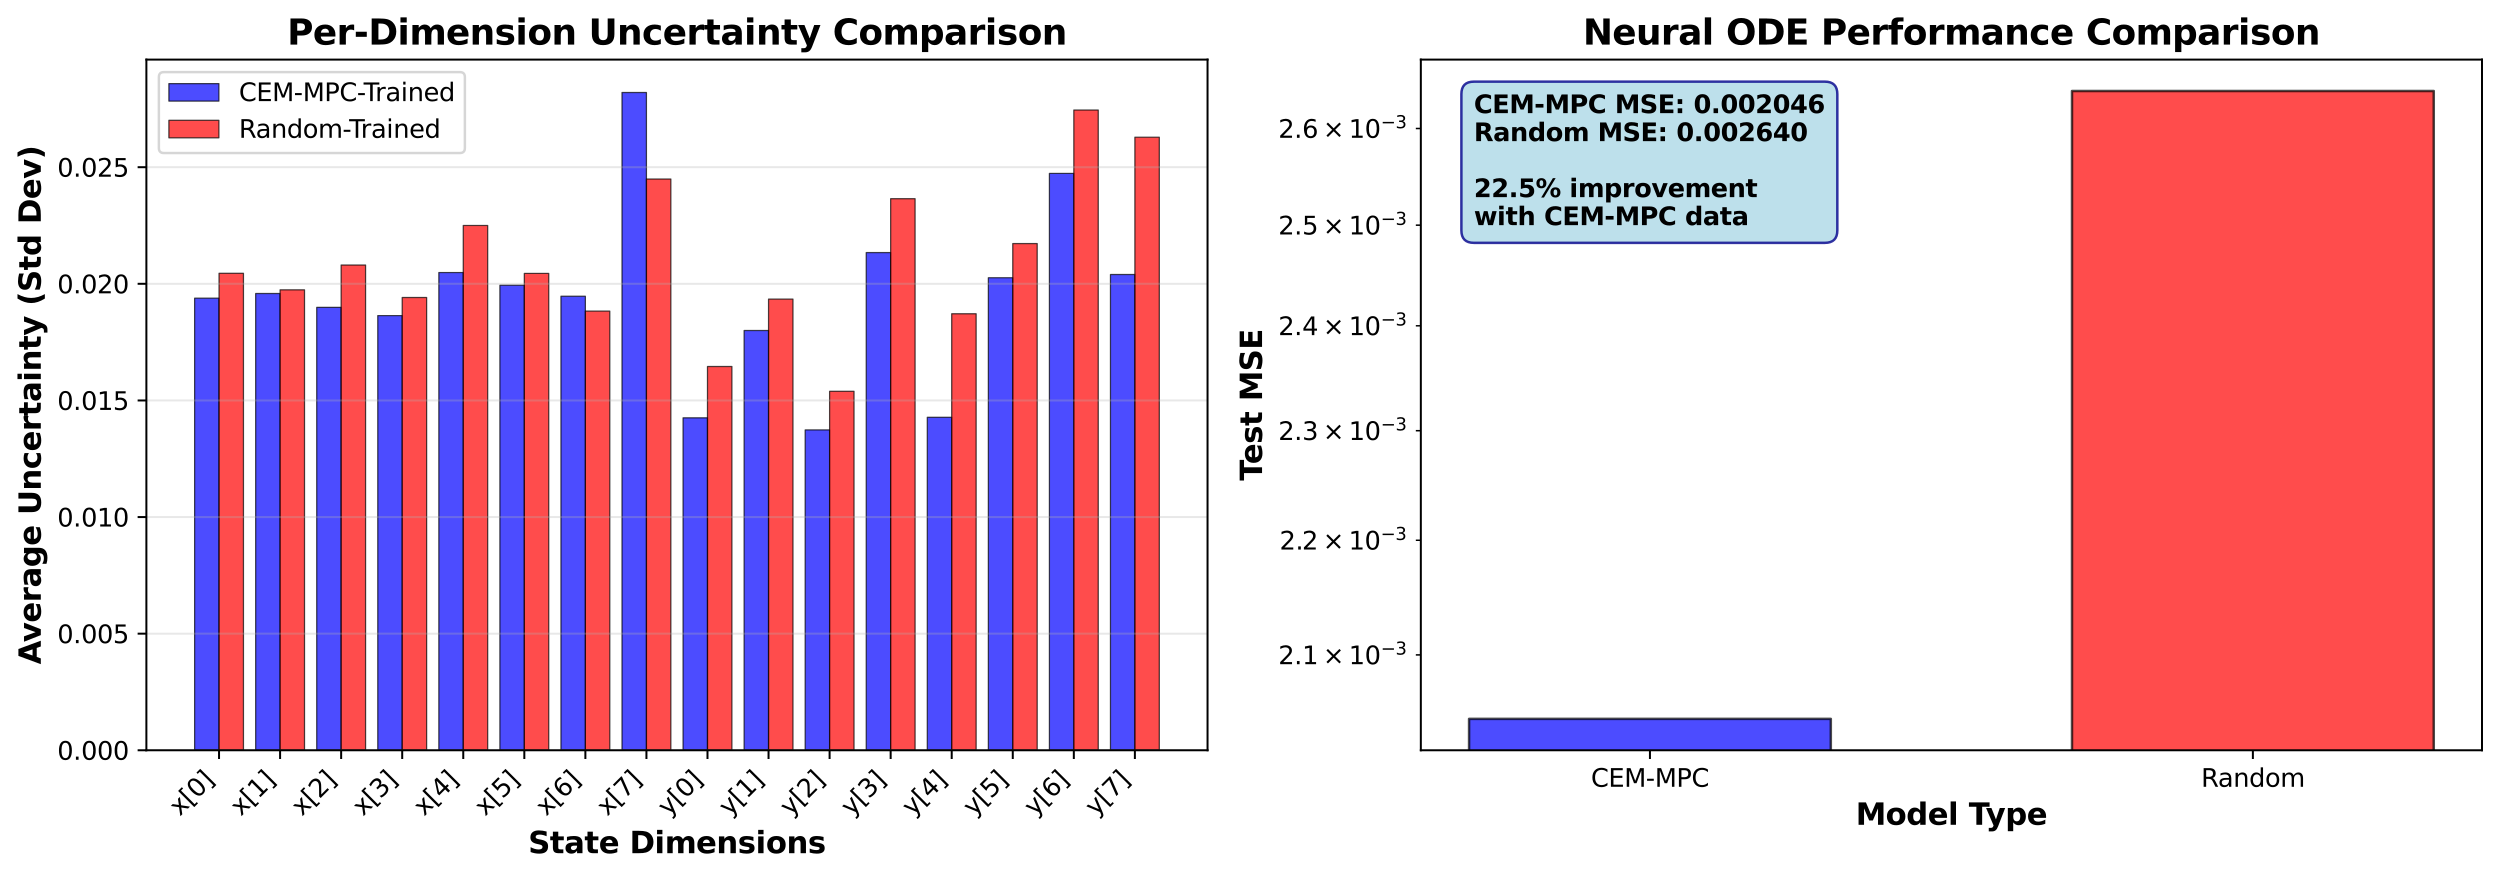<?xml version="1.0" encoding="utf-8" standalone="no"?>
<!DOCTYPE svg PUBLIC "-//W3C//DTD SVG 1.1//EN"
  "http://www.w3.org/Graphics/SVG/1.1/DTD/svg11.dtd">
<svg xmlns:xlink="http://www.w3.org/1999/xlink" width="999.736pt" height="350.89pt" viewBox="0 0 999.736 350.89" xmlns="http://www.w3.org/2000/svg" version="1.1">
 <defs>
  <style type="text/css">*{stroke-linejoin: round; stroke-linecap: butt}</style>
 </defs>
 <g id="figure_1">
  <g id="patch_1">
   <path d="M 0 350.89 
L 999.736 350.89 
L 999.736 0 
L 0 0 
z
" style="fill: #ffffff"/>
  </g>
  <g id="axes_1">
   <g id="patch_2">
    <path d="M 58.536 300.031 
L 482.889 300.031 
L 482.889 23.838 
L 58.536 23.838 
z
" style="fill: #ffffff"/>
   </g>
   <g id="patch_3">
    <path d="M 77.824 300.031 
L 87.591 300.031 
L 87.591 119.239 
L 77.824 119.239 
z
" clip-path="url(#p27c1ecff2e)" style="fill: #0000ff; opacity: 0.7; stroke: #000000; stroke-width: 0.5; stroke-linejoin: miter"/>
   </g>
   <g id="patch_4">
    <path d="M 102.241 300.031 
L 112.007 300.031 
L 112.007 117.37 
L 102.241 117.37 
z
" clip-path="url(#p27c1ecff2e)" style="fill: #0000ff; opacity: 0.7; stroke: #000000; stroke-width: 0.5; stroke-linejoin: miter"/>
   </g>
   <g id="patch_5">
    <path d="M 126.657 300.031 
L 136.423 300.031 
L 136.423 122.908 
L 126.657 122.908 
z
" clip-path="url(#p27c1ecff2e)" style="fill: #0000ff; opacity: 0.7; stroke: #000000; stroke-width: 0.5; stroke-linejoin: miter"/>
   </g>
   <g id="patch_6">
    <path d="M 151.073 300.031 
L 160.84 300.031 
L 160.84 126.206 
L 151.073 126.206 
z
" clip-path="url(#p27c1ecff2e)" style="fill: #0000ff; opacity: 0.7; stroke: #000000; stroke-width: 0.5; stroke-linejoin: miter"/>
   </g>
   <g id="patch_7">
    <path d="M 175.489 300.031 
L 185.256 300.031 
L 185.256 108.984 
L 175.489 108.984 
z
" clip-path="url(#p27c1ecff2e)" style="fill: #0000ff; opacity: 0.7; stroke: #000000; stroke-width: 0.5; stroke-linejoin: miter"/>
   </g>
   <g id="patch_8">
    <path d="M 199.905 300.031 
L 209.672 300.031 
L 209.672 114.063 
L 199.905 114.063 
z
" clip-path="url(#p27c1ecff2e)" style="fill: #0000ff; opacity: 0.7; stroke: #000000; stroke-width: 0.5; stroke-linejoin: miter"/>
   </g>
   <g id="patch_9">
    <path d="M 224.322 300.031 
L 234.088 300.031 
L 234.088 118.464 
L 224.322 118.464 
z
" clip-path="url(#p27c1ecff2e)" style="fill: #0000ff; opacity: 0.7; stroke: #000000; stroke-width: 0.5; stroke-linejoin: miter"/>
   </g>
   <g id="patch_10">
    <path d="M 248.738 300.031 
L 258.504 300.031 
L 258.504 36.99 
L 248.738 36.99 
z
" clip-path="url(#p27c1ecff2e)" style="fill: #0000ff; opacity: 0.7; stroke: #000000; stroke-width: 0.5; stroke-linejoin: miter"/>
   </g>
   <g id="patch_11">
    <path d="M 273.154 300.031 
L 282.921 300.031 
L 282.921 167.088 
L 273.154 167.088 
z
" clip-path="url(#p27c1ecff2e)" style="fill: #0000ff; opacity: 0.7; stroke: #000000; stroke-width: 0.5; stroke-linejoin: miter"/>
   </g>
   <g id="patch_12">
    <path d="M 297.57 300.031 
L 307.337 300.031 
L 307.337 132.167 
L 297.57 132.167 
z
" clip-path="url(#p27c1ecff2e)" style="fill: #0000ff; opacity: 0.7; stroke: #000000; stroke-width: 0.5; stroke-linejoin: miter"/>
   </g>
   <g id="patch_13">
    <path d="M 321.987 300.031 
L 331.753 300.031 
L 331.753 171.924 
L 321.987 171.924 
z
" clip-path="url(#p27c1ecff2e)" style="fill: #0000ff; opacity: 0.7; stroke: #000000; stroke-width: 0.5; stroke-linejoin: miter"/>
   </g>
   <g id="patch_14">
    <path d="M 346.403 300.031 
L 356.169 300.031 
L 356.169 101.002 
L 346.403 101.002 
z
" clip-path="url(#p27c1ecff2e)" style="fill: #0000ff; opacity: 0.7; stroke: #000000; stroke-width: 0.5; stroke-linejoin: miter"/>
   </g>
   <g id="patch_15">
    <path d="M 370.819 300.031 
L 380.585 300.031 
L 380.585 166.869 
L 370.819 166.869 
z
" clip-path="url(#p27c1ecff2e)" style="fill: #0000ff; opacity: 0.7; stroke: #000000; stroke-width: 0.5; stroke-linejoin: miter"/>
   </g>
   <g id="patch_16">
    <path d="M 395.235 300.031 
L 405.002 300.031 
L 405.002 111.062 
L 395.235 111.062 
z
" clip-path="url(#p27c1ecff2e)" style="fill: #0000ff; opacity: 0.7; stroke: #000000; stroke-width: 0.5; stroke-linejoin: miter"/>
   </g>
   <g id="patch_17">
    <path d="M 419.651 300.031 
L 429.418 300.031 
L 429.418 69.342 
L 419.651 69.342 
z
" clip-path="url(#p27c1ecff2e)" style="fill: #0000ff; opacity: 0.7; stroke: #000000; stroke-width: 0.5; stroke-linejoin: miter"/>
   </g>
   <g id="patch_18">
    <path d="M 444.068 300.031 
L 453.834 300.031 
L 453.834 109.78 
L 444.068 109.78 
z
" clip-path="url(#p27c1ecff2e)" style="fill: #0000ff; opacity: 0.7; stroke: #000000; stroke-width: 0.5; stroke-linejoin: miter"/>
   </g>
   <g id="patch_19">
    <path d="M 87.591 300.031 
L 97.357 300.031 
L 97.357 109.285 
L 87.591 109.285 
z
" clip-path="url(#p27c1ecff2e)" style="fill: #ff0000; opacity: 0.7; stroke: #000000; stroke-width: 0.5; stroke-linejoin: miter"/>
   </g>
   <g id="patch_20">
    <path d="M 112.007 300.031 
L 121.774 300.031 
L 121.774 115.905 
L 112.007 115.905 
z
" clip-path="url(#p27c1ecff2e)" style="fill: #ff0000; opacity: 0.7; stroke: #000000; stroke-width: 0.5; stroke-linejoin: miter"/>
   </g>
   <g id="patch_21">
    <path d="M 136.423 300.031 
L 146.19 300.031 
L 146.19 105.977 
L 136.423 105.977 
z
" clip-path="url(#p27c1ecff2e)" style="fill: #ff0000; opacity: 0.7; stroke: #000000; stroke-width: 0.5; stroke-linejoin: miter"/>
   </g>
   <g id="patch_22">
    <path d="M 160.84 300.031 
L 170.606 300.031 
L 170.606 118.966 
L 160.84 118.966 
z
" clip-path="url(#p27c1ecff2e)" style="fill: #ff0000; opacity: 0.7; stroke: #000000; stroke-width: 0.5; stroke-linejoin: miter"/>
   </g>
   <g id="patch_23">
    <path d="M 185.256 300.031 
L 195.022 300.031 
L 195.022 90.164 
L 185.256 90.164 
z
" clip-path="url(#p27c1ecff2e)" style="fill: #ff0000; opacity: 0.7; stroke: #000000; stroke-width: 0.5; stroke-linejoin: miter"/>
   </g>
   <g id="patch_24">
    <path d="M 209.672 300.031 
L 219.438 300.031 
L 219.438 109.334 
L 209.672 109.334 
z
" clip-path="url(#p27c1ecff2e)" style="fill: #ff0000; opacity: 0.7; stroke: #000000; stroke-width: 0.5; stroke-linejoin: miter"/>
   </g>
   <g id="patch_25">
    <path d="M 234.088 300.031 
L 243.855 300.031 
L 243.855 124.415 
L 234.088 124.415 
z
" clip-path="url(#p27c1ecff2e)" style="fill: #ff0000; opacity: 0.7; stroke: #000000; stroke-width: 0.5; stroke-linejoin: miter"/>
   </g>
   <g id="patch_26">
    <path d="M 258.504 300.031 
L 268.271 300.031 
L 268.271 71.589 
L 258.504 71.589 
z
" clip-path="url(#p27c1ecff2e)" style="fill: #ff0000; opacity: 0.7; stroke: #000000; stroke-width: 0.5; stroke-linejoin: miter"/>
   </g>
   <g id="patch_27">
    <path d="M 282.921 300.031 
L 292.687 300.031 
L 292.687 146.562 
L 282.921 146.562 
z
" clip-path="url(#p27c1ecff2e)" style="fill: #ff0000; opacity: 0.7; stroke: #000000; stroke-width: 0.5; stroke-linejoin: miter"/>
   </g>
   <g id="patch_28">
    <path d="M 307.337 300.031 
L 317.103 300.031 
L 317.103 119.614 
L 307.337 119.614 
z
" clip-path="url(#p27c1ecff2e)" style="fill: #ff0000; opacity: 0.7; stroke: #000000; stroke-width: 0.5; stroke-linejoin: miter"/>
   </g>
   <g id="patch_29">
    <path d="M 331.753 300.031 
L 341.519 300.031 
L 341.519 156.477 
L 331.753 156.477 
z
" clip-path="url(#p27c1ecff2e)" style="fill: #ff0000; opacity: 0.7; stroke: #000000; stroke-width: 0.5; stroke-linejoin: miter"/>
   </g>
   <g id="patch_30">
    <path d="M 356.169 300.031 
L 365.936 300.031 
L 365.936 79.459 
L 356.169 79.459 
z
" clip-path="url(#p27c1ecff2e)" style="fill: #ff0000; opacity: 0.7; stroke: #000000; stroke-width: 0.5; stroke-linejoin: miter"/>
   </g>
   <g id="patch_31">
    <path d="M 380.585 300.031 
L 390.352 300.031 
L 390.352 125.473 
L 380.585 125.473 
z
" clip-path="url(#p27c1ecff2e)" style="fill: #ff0000; opacity: 0.7; stroke: #000000; stroke-width: 0.5; stroke-linejoin: miter"/>
   </g>
   <g id="patch_32">
    <path d="M 405.002 300.031 
L 414.768 300.031 
L 414.768 97.407 
L 405.002 97.407 
z
" clip-path="url(#p27c1ecff2e)" style="fill: #ff0000; opacity: 0.7; stroke: #000000; stroke-width: 0.5; stroke-linejoin: miter"/>
   </g>
   <g id="patch_33">
    <path d="M 429.418 300.031 
L 439.184 300.031 
L 439.184 43.996 
L 429.418 43.996 
z
" clip-path="url(#p27c1ecff2e)" style="fill: #ff0000; opacity: 0.7; stroke: #000000; stroke-width: 0.5; stroke-linejoin: miter"/>
   </g>
   <g id="patch_34">
    <path d="M 453.834 300.031 
L 463.601 300.031 
L 463.601 54.867 
L 453.834 54.867 
z
" clip-path="url(#p27c1ecff2e)" style="fill: #ff0000; opacity: 0.7; stroke: #000000; stroke-width: 0.5; stroke-linejoin: miter"/>
   </g>
   <g id="matplotlib.axis_1">
    <g id="xtick_1">
     <g id="line2d_1">
      <defs>
       <path id="mf0db53df3b" d="M 0 0 
L 0 3.5 
" style="stroke: #000000; stroke-width: 0.8"/>
      </defs>
      <g>
       <use xlink:href="#mf0db53df3b" x="87.591" y="300.031" style="stroke: #000000; stroke-width: 0.8"/>
      </g>
     </g>
     <g id="text_1">
      <!-- x[0] -->
      <g transform="translate(71.919 326.606) rotate(-45) scale(0.1 -0.1)">
       <defs>
        <path id="DejaVuSans-78" d="M 3513 3500 
L 2247 1797 
L 3578 0 
L 2900 0 
L 1881 1375 
L 863 0 
L 184 0 
L 1544 1831 
L 300 3500 
L 978 3500 
L 1906 2253 
L 2834 3500 
L 3513 3500 
z
" transform="scale(0.016)"/>
        <path id="DejaVuSans-5b" d="M 550 4863 
L 1875 4863 
L 1875 4416 
L 1125 4416 
L 1125 -397 
L 1875 -397 
L 1875 -844 
L 550 -844 
L 550 4863 
z
" transform="scale(0.016)"/>
        <path id="DejaVuSans-30" d="M 2034 4250 
Q 1547 4250 1301 3770 
Q 1056 3291 1056 2328 
Q 1056 1369 1301 889 
Q 1547 409 2034 409 
Q 2525 409 2770 889 
Q 3016 1369 3016 2328 
Q 3016 3291 2770 3770 
Q 2525 4250 2034 4250 
z
M 2034 4750 
Q 2819 4750 3233 4129 
Q 3647 3509 3647 2328 
Q 3647 1150 3233 529 
Q 2819 -91 2034 -91 
Q 1250 -91 836 529 
Q 422 1150 422 2328 
Q 422 3509 836 4129 
Q 1250 4750 2034 4750 
z
" transform="scale(0.016)"/>
        <path id="DejaVuSans-5d" d="M 1947 4863 
L 1947 -844 
L 622 -844 
L 622 -397 
L 1369 -397 
L 1369 4416 
L 622 4416 
L 622 4863 
L 1947 4863 
z
" transform="scale(0.016)"/>
       </defs>
       <use xlink:href="#DejaVuSans-78"/>
       <use xlink:href="#DejaVuSans-5b" transform="translate(59.18 0)"/>
       <use xlink:href="#DejaVuSans-30" transform="translate(98.193 0)"/>
       <use xlink:href="#DejaVuSans-5d" transform="translate(161.816 0)"/>
      </g>
     </g>
    </g>
    <g id="xtick_2">
     <g id="line2d_2">
      <g>
       <use xlink:href="#mf0db53df3b" x="112.007" y="300.031" style="stroke: #000000; stroke-width: 0.8"/>
      </g>
     </g>
     <g id="text_2">
      <!-- x[1] -->
      <g transform="translate(96.335 326.606) rotate(-45) scale(0.1 -0.1)">
       <defs>
        <path id="DejaVuSans-31" d="M 794 531 
L 1825 531 
L 1825 4091 
L 703 3866 
L 703 4441 
L 1819 4666 
L 2450 4666 
L 2450 531 
L 3481 531 
L 3481 0 
L 794 0 
L 794 531 
z
" transform="scale(0.016)"/>
       </defs>
       <use xlink:href="#DejaVuSans-78"/>
       <use xlink:href="#DejaVuSans-5b" transform="translate(59.18 0)"/>
       <use xlink:href="#DejaVuSans-31" transform="translate(98.193 0)"/>
       <use xlink:href="#DejaVuSans-5d" transform="translate(161.816 0)"/>
      </g>
     </g>
    </g>
    <g id="xtick_3">
     <g id="line2d_3">
      <g>
       <use xlink:href="#mf0db53df3b" x="136.423" y="300.031" style="stroke: #000000; stroke-width: 0.8"/>
      </g>
     </g>
     <g id="text_3">
      <!-- x[2] -->
      <g transform="translate(120.751 326.606) rotate(-45) scale(0.1 -0.1)">
       <defs>
        <path id="DejaVuSans-32" d="M 1228 531 
L 3431 531 
L 3431 0 
L 469 0 
L 469 531 
Q 828 903 1448 1529 
Q 2069 2156 2228 2338 
Q 2531 2678 2651 2914 
Q 2772 3150 2772 3378 
Q 2772 3750 2511 3984 
Q 2250 4219 1831 4219 
Q 1534 4219 1204 4116 
Q 875 4013 500 3803 
L 500 4441 
Q 881 4594 1212 4672 
Q 1544 4750 1819 4750 
Q 2544 4750 2975 4387 
Q 3406 4025 3406 3419 
Q 3406 3131 3298 2873 
Q 3191 2616 2906 2266 
Q 2828 2175 2409 1742 
Q 1991 1309 1228 531 
z
" transform="scale(0.016)"/>
       </defs>
       <use xlink:href="#DejaVuSans-78"/>
       <use xlink:href="#DejaVuSans-5b" transform="translate(59.18 0)"/>
       <use xlink:href="#DejaVuSans-32" transform="translate(98.193 0)"/>
       <use xlink:href="#DejaVuSans-5d" transform="translate(161.816 0)"/>
      </g>
     </g>
    </g>
    <g id="xtick_4">
     <g id="line2d_4">
      <g>
       <use xlink:href="#mf0db53df3b" x="160.84" y="300.031" style="stroke: #000000; stroke-width: 0.8"/>
      </g>
     </g>
     <g id="text_4">
      <!-- x[3] -->
      <g transform="translate(145.167 326.606) rotate(-45) scale(0.1 -0.1)">
       <defs>
        <path id="DejaVuSans-33" d="M 2597 2516 
Q 3050 2419 3304 2112 
Q 3559 1806 3559 1356 
Q 3559 666 3084 287 
Q 2609 -91 1734 -91 
Q 1441 -91 1130 -33 
Q 819 25 488 141 
L 488 750 
Q 750 597 1062 519 
Q 1375 441 1716 441 
Q 2309 441 2620 675 
Q 2931 909 2931 1356 
Q 2931 1769 2642 2001 
Q 2353 2234 1838 2234 
L 1294 2234 
L 1294 2753 
L 1863 2753 
Q 2328 2753 2575 2939 
Q 2822 3125 2822 3475 
Q 2822 3834 2567 4026 
Q 2313 4219 1838 4219 
Q 1578 4219 1281 4162 
Q 984 4106 628 3988 
L 628 4550 
Q 988 4650 1302 4700 
Q 1616 4750 1894 4750 
Q 2613 4750 3031 4423 
Q 3450 4097 3450 3541 
Q 3450 3153 3228 2886 
Q 3006 2619 2597 2516 
z
" transform="scale(0.016)"/>
       </defs>
       <use xlink:href="#DejaVuSans-78"/>
       <use xlink:href="#DejaVuSans-5b" transform="translate(59.18 0)"/>
       <use xlink:href="#DejaVuSans-33" transform="translate(98.193 0)"/>
       <use xlink:href="#DejaVuSans-5d" transform="translate(161.816 0)"/>
      </g>
     </g>
    </g>
    <g id="xtick_5">
     <g id="line2d_5">
      <g>
       <use xlink:href="#mf0db53df3b" x="185.256" y="300.031" style="stroke: #000000; stroke-width: 0.8"/>
      </g>
     </g>
     <g id="text_5">
      <!-- x[4] -->
      <g transform="translate(169.583 326.606) rotate(-45) scale(0.1 -0.1)">
       <defs>
        <path id="DejaVuSans-34" d="M 2419 4116 
L 825 1625 
L 2419 1625 
L 2419 4116 
z
M 2253 4666 
L 3047 4666 
L 3047 1625 
L 3713 1625 
L 3713 1100 
L 3047 1100 
L 3047 0 
L 2419 0 
L 2419 1100 
L 313 1100 
L 313 1709 
L 2253 4666 
z
" transform="scale(0.016)"/>
       </defs>
       <use xlink:href="#DejaVuSans-78"/>
       <use xlink:href="#DejaVuSans-5b" transform="translate(59.18 0)"/>
       <use xlink:href="#DejaVuSans-34" transform="translate(98.193 0)"/>
       <use xlink:href="#DejaVuSans-5d" transform="translate(161.816 0)"/>
      </g>
     </g>
    </g>
    <g id="xtick_6">
     <g id="line2d_6">
      <g>
       <use xlink:href="#mf0db53df3b" x="209.672" y="300.031" style="stroke: #000000; stroke-width: 0.8"/>
      </g>
     </g>
     <g id="text_6">
      <!-- x[5] -->
      <g transform="translate(194 326.606) rotate(-45) scale(0.1 -0.1)">
       <defs>
        <path id="DejaVuSans-35" d="M 691 4666 
L 3169 4666 
L 3169 4134 
L 1269 4134 
L 1269 2991 
Q 1406 3038 1543 3061 
Q 1681 3084 1819 3084 
Q 2600 3084 3056 2656 
Q 3513 2228 3513 1497 
Q 3513 744 3044 326 
Q 2575 -91 1722 -91 
Q 1428 -91 1123 -41 
Q 819 9 494 109 
L 494 744 
Q 775 591 1075 516 
Q 1375 441 1709 441 
Q 2250 441 2565 725 
Q 2881 1009 2881 1497 
Q 2881 1984 2565 2268 
Q 2250 2553 1709 2553 
Q 1456 2553 1204 2497 
Q 953 2441 691 2322 
L 691 4666 
z
" transform="scale(0.016)"/>
       </defs>
       <use xlink:href="#DejaVuSans-78"/>
       <use xlink:href="#DejaVuSans-5b" transform="translate(59.18 0)"/>
       <use xlink:href="#DejaVuSans-35" transform="translate(98.193 0)"/>
       <use xlink:href="#DejaVuSans-5d" transform="translate(161.816 0)"/>
      </g>
     </g>
    </g>
    <g id="xtick_7">
     <g id="line2d_7">
      <g>
       <use xlink:href="#mf0db53df3b" x="234.088" y="300.031" style="stroke: #000000; stroke-width: 0.8"/>
      </g>
     </g>
     <g id="text_7">
      <!-- x[6] -->
      <g transform="translate(218.416 326.606) rotate(-45) scale(0.1 -0.1)">
       <defs>
        <path id="DejaVuSans-36" d="M 2113 2584 
Q 1688 2584 1439 2293 
Q 1191 2003 1191 1497 
Q 1191 994 1439 701 
Q 1688 409 2113 409 
Q 2538 409 2786 701 
Q 3034 994 3034 1497 
Q 3034 2003 2786 2293 
Q 2538 2584 2113 2584 
z
M 3366 4563 
L 3366 3988 
Q 3128 4100 2886 4159 
Q 2644 4219 2406 4219 
Q 1781 4219 1451 3797 
Q 1122 3375 1075 2522 
Q 1259 2794 1537 2939 
Q 1816 3084 2150 3084 
Q 2853 3084 3261 2657 
Q 3669 2231 3669 1497 
Q 3669 778 3244 343 
Q 2819 -91 2113 -91 
Q 1303 -91 875 529 
Q 447 1150 447 2328 
Q 447 3434 972 4092 
Q 1497 4750 2381 4750 
Q 2619 4750 2861 4703 
Q 3103 4656 3366 4563 
z
" transform="scale(0.016)"/>
       </defs>
       <use xlink:href="#DejaVuSans-78"/>
       <use xlink:href="#DejaVuSans-5b" transform="translate(59.18 0)"/>
       <use xlink:href="#DejaVuSans-36" transform="translate(98.193 0)"/>
       <use xlink:href="#DejaVuSans-5d" transform="translate(161.816 0)"/>
      </g>
     </g>
    </g>
    <g id="xtick_8">
     <g id="line2d_8">
      <g>
       <use xlink:href="#mf0db53df3b" x="258.504" y="300.031" style="stroke: #000000; stroke-width: 0.8"/>
      </g>
     </g>
     <g id="text_8">
      <!-- x[7] -->
      <g transform="translate(242.832 326.606) rotate(-45) scale(0.1 -0.1)">
       <defs>
        <path id="DejaVuSans-37" d="M 525 4666 
L 3525 4666 
L 3525 4397 
L 1831 0 
L 1172 0 
L 2766 4134 
L 525 4134 
L 525 4666 
z
" transform="scale(0.016)"/>
       </defs>
       <use xlink:href="#DejaVuSans-78"/>
       <use xlink:href="#DejaVuSans-5b" transform="translate(59.18 0)"/>
       <use xlink:href="#DejaVuSans-37" transform="translate(98.193 0)"/>
       <use xlink:href="#DejaVuSans-5d" transform="translate(161.816 0)"/>
      </g>
     </g>
    </g>
    <g id="xtick_9">
     <g id="line2d_9">
      <g>
       <use xlink:href="#mf0db53df3b" x="282.921" y="300.031" style="stroke: #000000; stroke-width: 0.8"/>
      </g>
     </g>
     <g id="text_9">
      <!-- y[0] -->
      <g transform="translate(267.248 326.606) rotate(-45) scale(0.1 -0.1)">
       <defs>
        <path id="DejaVuSans-79" d="M 2059 -325 
Q 1816 -950 1584 -1140 
Q 1353 -1331 966 -1331 
L 506 -1331 
L 506 -850 
L 844 -850 
Q 1081 -850 1212 -737 
Q 1344 -625 1503 -206 
L 1606 56 
L 191 3500 
L 800 3500 
L 1894 763 
L 2988 3500 
L 3597 3500 
L 2059 -325 
z
" transform="scale(0.016)"/>
       </defs>
       <use xlink:href="#DejaVuSans-79"/>
       <use xlink:href="#DejaVuSans-5b" transform="translate(59.18 0)"/>
       <use xlink:href="#DejaVuSans-30" transform="translate(98.193 0)"/>
       <use xlink:href="#DejaVuSans-5d" transform="translate(161.816 0)"/>
      </g>
     </g>
    </g>
    <g id="xtick_10">
     <g id="line2d_10">
      <g>
       <use xlink:href="#mf0db53df3b" x="307.337" y="300.031" style="stroke: #000000; stroke-width: 0.8"/>
      </g>
     </g>
     <g id="text_10">
      <!-- y[1] -->
      <g transform="translate(291.664 326.606) rotate(-45) scale(0.1 -0.1)">
       <use xlink:href="#DejaVuSans-79"/>
       <use xlink:href="#DejaVuSans-5b" transform="translate(59.18 0)"/>
       <use xlink:href="#DejaVuSans-31" transform="translate(98.193 0)"/>
       <use xlink:href="#DejaVuSans-5d" transform="translate(161.816 0)"/>
      </g>
     </g>
    </g>
    <g id="xtick_11">
     <g id="line2d_11">
      <g>
       <use xlink:href="#mf0db53df3b" x="331.753" y="300.031" style="stroke: #000000; stroke-width: 0.8"/>
      </g>
     </g>
     <g id="text_11">
      <!-- y[2] -->
      <g transform="translate(316.081 326.606) rotate(-45) scale(0.1 -0.1)">
       <use xlink:href="#DejaVuSans-79"/>
       <use xlink:href="#DejaVuSans-5b" transform="translate(59.18 0)"/>
       <use xlink:href="#DejaVuSans-32" transform="translate(98.193 0)"/>
       <use xlink:href="#DejaVuSans-5d" transform="translate(161.816 0)"/>
      </g>
     </g>
    </g>
    <g id="xtick_12">
     <g id="line2d_12">
      <g>
       <use xlink:href="#mf0db53df3b" x="356.169" y="300.031" style="stroke: #000000; stroke-width: 0.8"/>
      </g>
     </g>
     <g id="text_12">
      <!-- y[3] -->
      <g transform="translate(340.497 326.606) rotate(-45) scale(0.1 -0.1)">
       <use xlink:href="#DejaVuSans-79"/>
       <use xlink:href="#DejaVuSans-5b" transform="translate(59.18 0)"/>
       <use xlink:href="#DejaVuSans-33" transform="translate(98.193 0)"/>
       <use xlink:href="#DejaVuSans-5d" transform="translate(161.816 0)"/>
      </g>
     </g>
    </g>
    <g id="xtick_13">
     <g id="line2d_13">
      <g>
       <use xlink:href="#mf0db53df3b" x="380.585" y="300.031" style="stroke: #000000; stroke-width: 0.8"/>
      </g>
     </g>
     <g id="text_13">
      <!-- y[4] -->
      <g transform="translate(364.913 326.606) rotate(-45) scale(0.1 -0.1)">
       <use xlink:href="#DejaVuSans-79"/>
       <use xlink:href="#DejaVuSans-5b" transform="translate(59.18 0)"/>
       <use xlink:href="#DejaVuSans-34" transform="translate(98.193 0)"/>
       <use xlink:href="#DejaVuSans-5d" transform="translate(161.816 0)"/>
      </g>
     </g>
    </g>
    <g id="xtick_14">
     <g id="line2d_14">
      <g>
       <use xlink:href="#mf0db53df3b" x="405.002" y="300.031" style="stroke: #000000; stroke-width: 0.8"/>
      </g>
     </g>
     <g id="text_14">
      <!-- y[5] -->
      <g transform="translate(389.329 326.606) rotate(-45) scale(0.1 -0.1)">
       <use xlink:href="#DejaVuSans-79"/>
       <use xlink:href="#DejaVuSans-5b" transform="translate(59.18 0)"/>
       <use xlink:href="#DejaVuSans-35" transform="translate(98.193 0)"/>
       <use xlink:href="#DejaVuSans-5d" transform="translate(161.816 0)"/>
      </g>
     </g>
    </g>
    <g id="xtick_15">
     <g id="line2d_15">
      <g>
       <use xlink:href="#mf0db53df3b" x="429.418" y="300.031" style="stroke: #000000; stroke-width: 0.8"/>
      </g>
     </g>
     <g id="text_15">
      <!-- y[6] -->
      <g transform="translate(413.745 326.606) rotate(-45) scale(0.1 -0.1)">
       <use xlink:href="#DejaVuSans-79"/>
       <use xlink:href="#DejaVuSans-5b" transform="translate(59.18 0)"/>
       <use xlink:href="#DejaVuSans-36" transform="translate(98.193 0)"/>
       <use xlink:href="#DejaVuSans-5d" transform="translate(161.816 0)"/>
      </g>
     </g>
    </g>
    <g id="xtick_16">
     <g id="line2d_16">
      <g>
       <use xlink:href="#mf0db53df3b" x="453.834" y="300.031" style="stroke: #000000; stroke-width: 0.8"/>
      </g>
     </g>
     <g id="text_16">
      <!-- y[7] -->
      <g transform="translate(438.162 326.606) rotate(-45) scale(0.1 -0.1)">
       <use xlink:href="#DejaVuSans-79"/>
       <use xlink:href="#DejaVuSans-5b" transform="translate(59.18 0)"/>
       <use xlink:href="#DejaVuSans-37" transform="translate(98.193 0)"/>
       <use xlink:href="#DejaVuSans-5d" transform="translate(161.816 0)"/>
      </g>
     </g>
    </g>
    <g id="text_17">
     <!-- State Dimensions -->
     <g transform="translate(211.225 341.195) scale(0.12 -0.12)">
      <defs>
       <path id="DejaVuSans-Bold-53" d="M 3834 4519 
L 3834 3531 
Q 3450 3703 3084 3790 
Q 2719 3878 2394 3878 
Q 1963 3878 1756 3759 
Q 1550 3641 1550 3391 
Q 1550 3203 1689 3098 
Q 1828 2994 2194 2919 
L 2706 2816 
Q 3484 2659 3812 2340 
Q 4141 2022 4141 1434 
Q 4141 663 3683 286 
Q 3225 -91 2284 -91 
Q 1841 -91 1394 -6 
Q 947 78 500 244 
L 500 1259 
Q 947 1022 1364 901 
Q 1781 781 2169 781 
Q 2563 781 2772 912 
Q 2981 1044 2981 1288 
Q 2981 1506 2839 1625 
Q 2697 1744 2272 1838 
L 1806 1941 
Q 1106 2091 782 2419 
Q 459 2747 459 3303 
Q 459 4000 909 4375 
Q 1359 4750 2203 4750 
Q 2588 4750 2994 4692 
Q 3400 4634 3834 4519 
z
" transform="scale(0.016)"/>
       <path id="DejaVuSans-Bold-74" d="M 1759 4494 
L 1759 3500 
L 2913 3500 
L 2913 2700 
L 1759 2700 
L 1759 1216 
Q 1759 972 1856 886 
Q 1953 800 2241 800 
L 2816 800 
L 2816 0 
L 1856 0 
Q 1194 0 917 276 
Q 641 553 641 1216 
L 641 2700 
L 84 2700 
L 84 3500 
L 641 3500 
L 641 4494 
L 1759 4494 
z
" transform="scale(0.016)"/>
       <path id="DejaVuSans-Bold-61" d="M 2106 1575 
Q 1756 1575 1579 1456 
Q 1403 1338 1403 1106 
Q 1403 894 1545 773 
Q 1688 653 1941 653 
Q 2256 653 2472 879 
Q 2688 1106 2688 1447 
L 2688 1575 
L 2106 1575 
z
M 3816 1997 
L 3816 0 
L 2688 0 
L 2688 519 
Q 2463 200 2181 54 
Q 1900 -91 1497 -91 
Q 953 -91 614 226 
Q 275 544 275 1050 
Q 275 1666 698 1953 
Q 1122 2241 2028 2241 
L 2688 2241 
L 2688 2328 
Q 2688 2594 2478 2717 
Q 2269 2841 1825 2841 
Q 1466 2841 1156 2769 
Q 847 2697 581 2553 
L 581 3406 
Q 941 3494 1303 3539 
Q 1666 3584 2028 3584 
Q 2975 3584 3395 3211 
Q 3816 2838 3816 1997 
z
" transform="scale(0.016)"/>
       <path id="DejaVuSans-Bold-65" d="M 4031 1759 
L 4031 1441 
L 1416 1441 
Q 1456 1047 1700 850 
Q 1944 653 2381 653 
Q 2734 653 3104 758 
Q 3475 863 3866 1075 
L 3866 213 
Q 3469 63 3072 -14 
Q 2675 -91 2278 -91 
Q 1328 -91 801 392 
Q 275 875 275 1747 
Q 275 2603 792 3093 
Q 1309 3584 2216 3584 
Q 3041 3584 3536 3087 
Q 4031 2591 4031 1759 
z
M 2881 2131 
Q 2881 2450 2695 2645 
Q 2509 2841 2209 2841 
Q 1884 2841 1681 2658 
Q 1478 2475 1428 2131 
L 2881 2131 
z
" transform="scale(0.016)"/>
       <path id="DejaVuSans-Bold-20" transform="scale(0.016)"/>
       <path id="DejaVuSans-Bold-44" d="M 1791 3756 
L 1791 909 
L 2222 909 
Q 2959 909 3348 1275 
Q 3738 1641 3738 2338 
Q 3738 3031 3350 3393 
Q 2963 3756 2222 3756 
L 1791 3756 
z
M 588 4666 
L 1856 4666 
Q 2919 4666 3439 4514 
Q 3959 4363 4331 4000 
Q 4659 3684 4818 3271 
Q 4978 2859 4978 2338 
Q 4978 1809 4818 1395 
Q 4659 981 4331 666 
Q 3956 303 3431 151 
Q 2906 0 1856 0 
L 588 0 
L 588 4666 
z
" transform="scale(0.016)"/>
       <path id="DejaVuSans-Bold-69" d="M 538 3500 
L 1656 3500 
L 1656 0 
L 538 0 
L 538 3500 
z
M 538 4863 
L 1656 4863 
L 1656 3950 
L 538 3950 
L 538 4863 
z
" transform="scale(0.016)"/>
       <path id="DejaVuSans-Bold-6d" d="M 3781 2919 
Q 3994 3244 4286 3414 
Q 4578 3584 4928 3584 
Q 5531 3584 5847 3212 
Q 6163 2841 6163 2131 
L 6163 0 
L 5038 0 
L 5038 1825 
Q 5041 1866 5042 1909 
Q 5044 1953 5044 2034 
Q 5044 2406 4934 2573 
Q 4825 2741 4581 2741 
Q 4263 2741 4089 2478 
Q 3916 2216 3909 1719 
L 3909 0 
L 2784 0 
L 2784 1825 
Q 2784 2406 2684 2573 
Q 2584 2741 2328 2741 
Q 2006 2741 1831 2477 
Q 1656 2213 1656 1722 
L 1656 0 
L 531 0 
L 531 3500 
L 1656 3500 
L 1656 2988 
Q 1863 3284 2130 3434 
Q 2397 3584 2719 3584 
Q 3081 3584 3359 3409 
Q 3638 3234 3781 2919 
z
" transform="scale(0.016)"/>
       <path id="DejaVuSans-Bold-6e" d="M 4056 2131 
L 4056 0 
L 2931 0 
L 2931 347 
L 2931 1631 
Q 2931 2084 2911 2256 
Q 2891 2428 2841 2509 
Q 2775 2619 2662 2680 
Q 2550 2741 2406 2741 
Q 2056 2741 1856 2470 
Q 1656 2200 1656 1722 
L 1656 0 
L 538 0 
L 538 3500 
L 1656 3500 
L 1656 2988 
Q 1909 3294 2193 3439 
Q 2478 3584 2822 3584 
Q 3428 3584 3742 3212 
Q 4056 2841 4056 2131 
z
" transform="scale(0.016)"/>
       <path id="DejaVuSans-Bold-73" d="M 3272 3391 
L 3272 2541 
Q 2913 2691 2578 2766 
Q 2244 2841 1947 2841 
Q 1628 2841 1473 2761 
Q 1319 2681 1319 2516 
Q 1319 2381 1436 2309 
Q 1553 2238 1856 2203 
L 2053 2175 
Q 2913 2066 3209 1816 
Q 3506 1566 3506 1031 
Q 3506 472 3093 190 
Q 2681 -91 1863 -91 
Q 1516 -91 1145 -36 
Q 775 19 384 128 
L 384 978 
Q 719 816 1070 734 
Q 1422 653 1784 653 
Q 2113 653 2278 743 
Q 2444 834 2444 1013 
Q 2444 1163 2330 1236 
Q 2216 1309 1875 1350 
L 1678 1375 
Q 931 1469 631 1722 
Q 331 1975 331 2491 
Q 331 3047 712 3315 
Q 1094 3584 1881 3584 
Q 2191 3584 2531 3537 
Q 2872 3491 3272 3391 
z
" transform="scale(0.016)"/>
       <path id="DejaVuSans-Bold-6f" d="M 2203 2784 
Q 1831 2784 1636 2517 
Q 1441 2250 1441 1747 
Q 1441 1244 1636 976 
Q 1831 709 2203 709 
Q 2569 709 2762 976 
Q 2956 1244 2956 1747 
Q 2956 2250 2762 2517 
Q 2569 2784 2203 2784 
z
M 2203 3584 
Q 3106 3584 3614 3096 
Q 4122 2609 4122 1747 
Q 4122 884 3614 396 
Q 3106 -91 2203 -91 
Q 1297 -91 786 396 
Q 275 884 275 1747 
Q 275 2609 786 3096 
Q 1297 3584 2203 3584 
z
" transform="scale(0.016)"/>
      </defs>
      <use xlink:href="#DejaVuSans-Bold-53"/>
      <use xlink:href="#DejaVuSans-Bold-74" transform="translate(72.021 0)"/>
      <use xlink:href="#DejaVuSans-Bold-61" transform="translate(119.824 0)"/>
      <use xlink:href="#DejaVuSans-Bold-74" transform="translate(187.305 0)"/>
      <use xlink:href="#DejaVuSans-Bold-65" transform="translate(235.107 0)"/>
      <use xlink:href="#DejaVuSans-Bold-20" transform="translate(302.93 0)"/>
      <use xlink:href="#DejaVuSans-Bold-44" transform="translate(337.744 0)"/>
      <use xlink:href="#DejaVuSans-Bold-69" transform="translate(420.752 0)"/>
      <use xlink:href="#DejaVuSans-Bold-6d" transform="translate(455.029 0)"/>
      <use xlink:href="#DejaVuSans-Bold-65" transform="translate(559.229 0)"/>
      <use xlink:href="#DejaVuSans-Bold-6e" transform="translate(627.051 0)"/>
      <use xlink:href="#DejaVuSans-Bold-73" transform="translate(698.242 0)"/>
      <use xlink:href="#DejaVuSans-Bold-69" transform="translate(757.764 0)"/>
      <use xlink:href="#DejaVuSans-Bold-6f" transform="translate(792.041 0)"/>
      <use xlink:href="#DejaVuSans-Bold-6e" transform="translate(860.742 0)"/>
      <use xlink:href="#DejaVuSans-Bold-73" transform="translate(931.934 0)"/>
     </g>
    </g>
   </g>
   <g id="matplotlib.axis_2">
    <g id="ytick_1">
     <g id="line2d_17">
      <path d="M 58.536 300.031 
L 482.889 300.031 
" clip-path="url(#p27c1ecff2e)" style="fill: none; stroke: #b0b0b0; stroke-opacity: 0.3; stroke-width: 0.8; stroke-linecap: square"/>
     </g>
     <g id="line2d_18">
      <defs>
       <path id="mce8cfe39ad" d="M 0 0 
L -3.5 0 
" style="stroke: #000000; stroke-width: 0.8"/>
      </defs>
      <g>
       <use xlink:href="#mce8cfe39ad" x="58.536" y="300.031" style="stroke: #000000; stroke-width: 0.8"/>
      </g>
     </g>
     <g id="text_18">
      <!-- 0.000 -->
      <g transform="translate(22.907 303.83) scale(0.1 -0.1)">
       <defs>
        <path id="DejaVuSans-2e" d="M 684 794 
L 1344 794 
L 1344 0 
L 684 0 
L 684 794 
z
" transform="scale(0.016)"/>
       </defs>
       <use xlink:href="#DejaVuSans-30"/>
       <use xlink:href="#DejaVuSans-2e" transform="translate(63.623 0)"/>
       <use xlink:href="#DejaVuSans-30" transform="translate(95.41 0)"/>
       <use xlink:href="#DejaVuSans-30" transform="translate(159.033 0)"/>
       <use xlink:href="#DejaVuSans-30" transform="translate(222.656 0)"/>
      </g>
     </g>
    </g>
    <g id="ytick_2">
     <g id="line2d_19">
      <path d="M 58.536 253.398 
L 482.889 253.398 
" clip-path="url(#p27c1ecff2e)" style="fill: none; stroke: #b0b0b0; stroke-opacity: 0.3; stroke-width: 0.8; stroke-linecap: square"/>
     </g>
     <g id="line2d_20">
      <g>
       <use xlink:href="#mce8cfe39ad" x="58.536" y="253.398" style="stroke: #000000; stroke-width: 0.8"/>
      </g>
     </g>
     <g id="text_19">
      <!-- 0.005 -->
      <g transform="translate(22.907 257.197) scale(0.1 -0.1)">
       <use xlink:href="#DejaVuSans-30"/>
       <use xlink:href="#DejaVuSans-2e" transform="translate(63.623 0)"/>
       <use xlink:href="#DejaVuSans-30" transform="translate(95.41 0)"/>
       <use xlink:href="#DejaVuSans-30" transform="translate(159.033 0)"/>
       <use xlink:href="#DejaVuSans-35" transform="translate(222.656 0)"/>
      </g>
     </g>
    </g>
    <g id="ytick_3">
     <g id="line2d_21">
      <path d="M 58.536 206.765 
L 482.889 206.765 
" clip-path="url(#p27c1ecff2e)" style="fill: none; stroke: #b0b0b0; stroke-opacity: 0.3; stroke-width: 0.8; stroke-linecap: square"/>
     </g>
     <g id="line2d_22">
      <g>
       <use xlink:href="#mce8cfe39ad" x="58.536" y="206.765" style="stroke: #000000; stroke-width: 0.8"/>
      </g>
     </g>
     <g id="text_20">
      <!-- 0.010 -->
      <g transform="translate(22.907 210.564) scale(0.1 -0.1)">
       <use xlink:href="#DejaVuSans-30"/>
       <use xlink:href="#DejaVuSans-2e" transform="translate(63.623 0)"/>
       <use xlink:href="#DejaVuSans-30" transform="translate(95.41 0)"/>
       <use xlink:href="#DejaVuSans-31" transform="translate(159.033 0)"/>
       <use xlink:href="#DejaVuSans-30" transform="translate(222.656 0)"/>
      </g>
     </g>
    </g>
    <g id="ytick_4">
     <g id="line2d_23">
      <path d="M 58.536 160.131 
L 482.889 160.131 
" clip-path="url(#p27c1ecff2e)" style="fill: none; stroke: #b0b0b0; stroke-opacity: 0.3; stroke-width: 0.8; stroke-linecap: square"/>
     </g>
     <g id="line2d_24">
      <g>
       <use xlink:href="#mce8cfe39ad" x="58.536" y="160.131" style="stroke: #000000; stroke-width: 0.8"/>
      </g>
     </g>
     <g id="text_21">
      <!-- 0.015 -->
      <g transform="translate(22.907 163.931) scale(0.1 -0.1)">
       <use xlink:href="#DejaVuSans-30"/>
       <use xlink:href="#DejaVuSans-2e" transform="translate(63.623 0)"/>
       <use xlink:href="#DejaVuSans-30" transform="translate(95.41 0)"/>
       <use xlink:href="#DejaVuSans-31" transform="translate(159.033 0)"/>
       <use xlink:href="#DejaVuSans-35" transform="translate(222.656 0)"/>
      </g>
     </g>
    </g>
    <g id="ytick_5">
     <g id="line2d_25">
      <path d="M 58.536 113.498 
L 482.889 113.498 
" clip-path="url(#p27c1ecff2e)" style="fill: none; stroke: #b0b0b0; stroke-opacity: 0.3; stroke-width: 0.8; stroke-linecap: square"/>
     </g>
     <g id="line2d_26">
      <g>
       <use xlink:href="#mce8cfe39ad" x="58.536" y="113.498" style="stroke: #000000; stroke-width: 0.8"/>
      </g>
     </g>
     <g id="text_22">
      <!-- 0.020 -->
      <g transform="translate(22.907 117.297) scale(0.1 -0.1)">
       <use xlink:href="#DejaVuSans-30"/>
       <use xlink:href="#DejaVuSans-2e" transform="translate(63.623 0)"/>
       <use xlink:href="#DejaVuSans-30" transform="translate(95.41 0)"/>
       <use xlink:href="#DejaVuSans-32" transform="translate(159.033 0)"/>
       <use xlink:href="#DejaVuSans-30" transform="translate(222.656 0)"/>
      </g>
     </g>
    </g>
    <g id="ytick_6">
     <g id="line2d_27">
      <path d="M 58.536 66.865 
L 482.889 66.865 
" clip-path="url(#p27c1ecff2e)" style="fill: none; stroke: #b0b0b0; stroke-opacity: 0.3; stroke-width: 0.8; stroke-linecap: square"/>
     </g>
     <g id="line2d_28">
      <g>
       <use xlink:href="#mce8cfe39ad" x="58.536" y="66.865" style="stroke: #000000; stroke-width: 0.8"/>
      </g>
     </g>
     <g id="text_23">
      <!-- 0.025 -->
      <g transform="translate(22.907 70.664) scale(0.1 -0.1)">
       <use xlink:href="#DejaVuSans-30"/>
       <use xlink:href="#DejaVuSans-2e" transform="translate(63.623 0)"/>
       <use xlink:href="#DejaVuSans-30" transform="translate(95.41 0)"/>
       <use xlink:href="#DejaVuSans-32" transform="translate(159.033 0)"/>
       <use xlink:href="#DejaVuSans-35" transform="translate(222.656 0)"/>
      </g>
     </g>
    </g>
    <g id="text_24">
     <!-- Average Uncertainty (Std Dev) -->
     <g transform="translate(16.318 265.662) rotate(-90) scale(0.12 -0.12)">
      <defs>
       <path id="DejaVuSans-Bold-41" d="M 3419 850 
L 1538 850 
L 1241 0 
L 31 0 
L 1759 4666 
L 3194 4666 
L 4922 0 
L 3713 0 
L 3419 850 
z
M 1838 1716 
L 3116 1716 
L 2478 3572 
L 1838 1716 
z
" transform="scale(0.016)"/>
       <path id="DejaVuSans-Bold-76" d="M 97 3500 
L 1216 3500 
L 2088 1081 
L 2956 3500 
L 4078 3500 
L 2700 0 
L 1472 0 
L 97 3500 
z
" transform="scale(0.016)"/>
       <path id="DejaVuSans-Bold-72" d="M 3138 2547 
Q 2991 2616 2845 2648 
Q 2700 2681 2553 2681 
Q 2122 2681 1889 2404 
Q 1656 2128 1656 1613 
L 1656 0 
L 538 0 
L 538 3500 
L 1656 3500 
L 1656 2925 
Q 1872 3269 2151 3426 
Q 2431 3584 2822 3584 
Q 2878 3584 2943 3579 
Q 3009 3575 3134 3559 
L 3138 2547 
z
" transform="scale(0.016)"/>
       <path id="DejaVuSans-Bold-67" d="M 2919 594 
Q 2688 288 2409 144 
Q 2131 0 1766 0 
Q 1125 0 706 504 
Q 288 1009 288 1791 
Q 288 2575 706 3076 
Q 1125 3578 1766 3578 
Q 2131 3578 2409 3434 
Q 2688 3291 2919 2981 
L 2919 3500 
L 4044 3500 
L 4044 353 
Q 4044 -491 3511 -936 
Q 2978 -1381 1966 -1381 
Q 1638 -1381 1331 -1331 
Q 1025 -1281 716 -1178 
L 716 -306 
Q 1009 -475 1290 -558 
Q 1572 -641 1856 -641 
Q 2406 -641 2662 -400 
Q 2919 -159 2919 353 
L 2919 594 
z
M 2181 2772 
Q 1834 2772 1640 2515 
Q 1447 2259 1447 1791 
Q 1447 1309 1634 1061 
Q 1822 813 2181 813 
Q 2531 813 2725 1069 
Q 2919 1325 2919 1791 
Q 2919 2259 2725 2515 
Q 2531 2772 2181 2772 
z
" transform="scale(0.016)"/>
       <path id="DejaVuSans-Bold-55" d="M 588 4666 
L 1791 4666 
L 1791 1869 
Q 1791 1291 1980 1042 
Q 2169 794 2597 794 
Q 3028 794 3217 1042 
Q 3406 1291 3406 1869 
L 3406 4666 
L 4609 4666 
L 4609 1869 
Q 4609 878 4112 393 
Q 3616 -91 2597 -91 
Q 1581 -91 1084 393 
Q 588 878 588 1869 
L 588 4666 
z
" transform="scale(0.016)"/>
       <path id="DejaVuSans-Bold-63" d="M 3366 3391 
L 3366 2478 
Q 3138 2634 2908 2709 
Q 2678 2784 2431 2784 
Q 1963 2784 1702 2511 
Q 1441 2238 1441 1747 
Q 1441 1256 1702 982 
Q 1963 709 2431 709 
Q 2694 709 2930 787 
Q 3166 866 3366 1019 
L 3366 103 
Q 3103 6 2833 -42 
Q 2563 -91 2291 -91 
Q 1344 -91 809 395 
Q 275 881 275 1747 
Q 275 2613 809 3098 
Q 1344 3584 2291 3584 
Q 2566 3584 2833 3536 
Q 3100 3488 3366 3391 
z
" transform="scale(0.016)"/>
       <path id="DejaVuSans-Bold-79" d="M 78 3500 
L 1197 3500 
L 2138 1125 
L 2938 3500 
L 4056 3500 
L 2584 -331 
Q 2363 -916 2067 -1148 
Q 1772 -1381 1288 -1381 
L 641 -1381 
L 641 -647 
L 991 -647 
Q 1275 -647 1404 -556 
Q 1534 -466 1606 -231 
L 1638 -134 
L 78 3500 
z
" transform="scale(0.016)"/>
       <path id="DejaVuSans-Bold-28" d="M 2413 -844 
L 1484 -844 
Q 1006 -72 778 623 
Q 550 1319 550 2003 
Q 550 2688 779 3389 
Q 1009 4091 1484 4856 
L 2413 4856 
Q 2013 4116 1813 3408 
Q 1613 2700 1613 2009 
Q 1613 1319 1811 609 
Q 2009 -100 2413 -844 
z
" transform="scale(0.016)"/>
       <path id="DejaVuSans-Bold-64" d="M 2919 2988 
L 2919 4863 
L 4044 4863 
L 4044 0 
L 2919 0 
L 2919 506 
Q 2688 197 2409 53 
Q 2131 -91 1766 -91 
Q 1119 -91 703 423 
Q 288 938 288 1747 
Q 288 2556 703 3070 
Q 1119 3584 1766 3584 
Q 2128 3584 2408 3439 
Q 2688 3294 2919 2988 
z
M 2181 722 
Q 2541 722 2730 984 
Q 2919 1247 2919 1747 
Q 2919 2247 2730 2509 
Q 2541 2772 2181 2772 
Q 1825 2772 1636 2509 
Q 1447 2247 1447 1747 
Q 1447 1247 1636 984 
Q 1825 722 2181 722 
z
" transform="scale(0.016)"/>
       <path id="DejaVuSans-Bold-29" d="M 513 -844 
Q 913 -100 1113 609 
Q 1313 1319 1313 2009 
Q 1313 2700 1113 3408 
Q 913 4116 513 4856 
L 1441 4856 
Q 1916 4091 2145 3389 
Q 2375 2688 2375 2003 
Q 2375 1319 2147 623 
Q 1919 -72 1441 -844 
L 513 -844 
z
" transform="scale(0.016)"/>
      </defs>
      <use xlink:href="#DejaVuSans-Bold-41"/>
      <use xlink:href="#DejaVuSans-Bold-76" transform="translate(73.768 0)"/>
      <use xlink:href="#DejaVuSans-Bold-65" transform="translate(138.953 0)"/>
      <use xlink:href="#DejaVuSans-Bold-72" transform="translate(206.775 0)"/>
      <use xlink:href="#DejaVuSans-Bold-61" transform="translate(256.092 0)"/>
      <use xlink:href="#DejaVuSans-Bold-67" transform="translate(323.572 0)"/>
      <use xlink:href="#DejaVuSans-Bold-65" transform="translate(395.154 0)"/>
      <use xlink:href="#DejaVuSans-Bold-20" transform="translate(462.977 0)"/>
      <use xlink:href="#DejaVuSans-Bold-55" transform="translate(497.791 0)"/>
      <use xlink:href="#DejaVuSans-Bold-6e" transform="translate(578.992 0)"/>
      <use xlink:href="#DejaVuSans-Bold-63" transform="translate(650.184 0)"/>
      <use xlink:href="#DejaVuSans-Bold-65" transform="translate(709.461 0)"/>
      <use xlink:href="#DejaVuSans-Bold-72" transform="translate(777.283 0)"/>
      <use xlink:href="#DejaVuSans-Bold-74" transform="translate(826.6 0)"/>
      <use xlink:href="#DejaVuSans-Bold-61" transform="translate(874.402 0)"/>
      <use xlink:href="#DejaVuSans-Bold-69" transform="translate(941.883 0)"/>
      <use xlink:href="#DejaVuSans-Bold-6e" transform="translate(976.16 0)"/>
      <use xlink:href="#DejaVuSans-Bold-74" transform="translate(1047.352 0)"/>
      <use xlink:href="#DejaVuSans-Bold-79" transform="translate(1095.154 0)"/>
      <use xlink:href="#DejaVuSans-Bold-20" transform="translate(1160.34 0)"/>
      <use xlink:href="#DejaVuSans-Bold-28" transform="translate(1195.154 0)"/>
      <use xlink:href="#DejaVuSans-Bold-53" transform="translate(1240.857 0)"/>
      <use xlink:href="#DejaVuSans-Bold-74" transform="translate(1312.879 0)"/>
      <use xlink:href="#DejaVuSans-Bold-64" transform="translate(1360.682 0)"/>
      <use xlink:href="#DejaVuSans-Bold-20" transform="translate(1432.264 0)"/>
      <use xlink:href="#DejaVuSans-Bold-44" transform="translate(1467.078 0)"/>
      <use xlink:href="#DejaVuSans-Bold-65" transform="translate(1550.086 0)"/>
      <use xlink:href="#DejaVuSans-Bold-76" transform="translate(1617.908 0)"/>
      <use xlink:href="#DejaVuSans-Bold-29" transform="translate(1683.094 0)"/>
     </g>
    </g>
   </g>
   <g id="patch_35">
    <path d="M 58.536 300.031 
L 58.536 23.838 
" style="fill: none; stroke: #000000; stroke-width: 0.8; stroke-linejoin: miter; stroke-linecap: square"/>
   </g>
   <g id="patch_36">
    <path d="M 482.889 300.031 
L 482.889 23.838 
" style="fill: none; stroke: #000000; stroke-width: 0.8; stroke-linejoin: miter; stroke-linecap: square"/>
   </g>
   <g id="patch_37">
    <path d="M 58.536 300.031 
L 482.889 300.031 
" style="fill: none; stroke: #000000; stroke-width: 0.8; stroke-linejoin: miter; stroke-linecap: square"/>
   </g>
   <g id="patch_38">
    <path d="M 58.536 23.838 
L 482.889 23.838 
" style="fill: none; stroke: #000000; stroke-width: 0.8; stroke-linejoin: miter; stroke-linecap: square"/>
   </g>
   <g id="text_25">
    <!-- Per-Dimension Uncertainty Comparison -->
    <g transform="translate(114.845 17.838) scale(0.14 -0.14)">
     <defs>
      <path id="DejaVuSans-Bold-50" d="M 588 4666 
L 2584 4666 
Q 3475 4666 3951 4270 
Q 4428 3875 4428 3144 
Q 4428 2409 3951 2014 
Q 3475 1619 2584 1619 
L 1791 1619 
L 1791 0 
L 588 0 
L 588 4666 
z
M 1791 3794 
L 1791 2491 
L 2456 2491 
Q 2806 2491 2997 2661 
Q 3188 2831 3188 3144 
Q 3188 3456 2997 3625 
Q 2806 3794 2456 3794 
L 1791 3794 
z
" transform="scale(0.016)"/>
      <path id="DejaVuSans-Bold-2d" d="M 347 2297 
L 2309 2297 
L 2309 1388 
L 347 1388 
L 347 2297 
z
" transform="scale(0.016)"/>
      <path id="DejaVuSans-Bold-43" d="M 4288 256 
Q 3956 84 3597 -3 
Q 3238 -91 2847 -91 
Q 1681 -91 1000 561 
Q 319 1213 319 2328 
Q 319 3447 1000 4098 
Q 1681 4750 2847 4750 
Q 3238 4750 3597 4662 
Q 3956 4575 4288 4403 
L 4288 3438 
Q 3953 3666 3628 3772 
Q 3303 3878 2944 3878 
Q 2300 3878 1931 3465 
Q 1563 3053 1563 2328 
Q 1563 1606 1931 1193 
Q 2300 781 2944 781 
Q 3303 781 3628 887 
Q 3953 994 4288 1222 
L 4288 256 
z
" transform="scale(0.016)"/>
      <path id="DejaVuSans-Bold-70" d="M 1656 506 
L 1656 -1331 
L 538 -1331 
L 538 3500 
L 1656 3500 
L 1656 2988 
Q 1888 3294 2169 3439 
Q 2450 3584 2816 3584 
Q 3463 3584 3878 3070 
Q 4294 2556 4294 1747 
Q 4294 938 3878 423 
Q 3463 -91 2816 -91 
Q 2450 -91 2169 54 
Q 1888 200 1656 506 
z
M 2400 2772 
Q 2041 2772 1848 2508 
Q 1656 2244 1656 1747 
Q 1656 1250 1848 986 
Q 2041 722 2400 722 
Q 2759 722 2948 984 
Q 3138 1247 3138 1747 
Q 3138 2247 2948 2509 
Q 2759 2772 2400 2772 
z
" transform="scale(0.016)"/>
     </defs>
     <use xlink:href="#DejaVuSans-Bold-50"/>
     <use xlink:href="#DejaVuSans-Bold-65" transform="translate(73.291 0)"/>
     <use xlink:href="#DejaVuSans-Bold-72" transform="translate(141.113 0)"/>
     <use xlink:href="#DejaVuSans-Bold-2d" transform="translate(190.43 0)"/>
     <use xlink:href="#DejaVuSans-Bold-44" transform="translate(231.934 0)"/>
     <use xlink:href="#DejaVuSans-Bold-69" transform="translate(314.941 0)"/>
     <use xlink:href="#DejaVuSans-Bold-6d" transform="translate(349.219 0)"/>
     <use xlink:href="#DejaVuSans-Bold-65" transform="translate(453.418 0)"/>
     <use xlink:href="#DejaVuSans-Bold-6e" transform="translate(521.24 0)"/>
     <use xlink:href="#DejaVuSans-Bold-73" transform="translate(592.432 0)"/>
     <use xlink:href="#DejaVuSans-Bold-69" transform="translate(651.953 0)"/>
     <use xlink:href="#DejaVuSans-Bold-6f" transform="translate(686.23 0)"/>
     <use xlink:href="#DejaVuSans-Bold-6e" transform="translate(754.932 0)"/>
     <use xlink:href="#DejaVuSans-Bold-20" transform="translate(826.123 0)"/>
     <use xlink:href="#DejaVuSans-Bold-55" transform="translate(860.938 0)"/>
     <use xlink:href="#DejaVuSans-Bold-6e" transform="translate(942.139 0)"/>
     <use xlink:href="#DejaVuSans-Bold-63" transform="translate(1013.33 0)"/>
     <use xlink:href="#DejaVuSans-Bold-65" transform="translate(1072.607 0)"/>
     <use xlink:href="#DejaVuSans-Bold-72" transform="translate(1140.43 0)"/>
     <use xlink:href="#DejaVuSans-Bold-74" transform="translate(1189.746 0)"/>
     <use xlink:href="#DejaVuSans-Bold-61" transform="translate(1237.549 0)"/>
     <use xlink:href="#DejaVuSans-Bold-69" transform="translate(1305.029 0)"/>
     <use xlink:href="#DejaVuSans-Bold-6e" transform="translate(1339.307 0)"/>
     <use xlink:href="#DejaVuSans-Bold-74" transform="translate(1410.498 0)"/>
     <use xlink:href="#DejaVuSans-Bold-79" transform="translate(1458.301 0)"/>
     <use xlink:href="#DejaVuSans-Bold-20" transform="translate(1523.486 0)"/>
     <use xlink:href="#DejaVuSans-Bold-43" transform="translate(1558.301 0)"/>
     <use xlink:href="#DejaVuSans-Bold-6f" transform="translate(1631.689 0)"/>
     <use xlink:href="#DejaVuSans-Bold-6d" transform="translate(1700.391 0)"/>
     <use xlink:href="#DejaVuSans-Bold-70" transform="translate(1804.59 0)"/>
     <use xlink:href="#DejaVuSans-Bold-61" transform="translate(1876.172 0)"/>
     <use xlink:href="#DejaVuSans-Bold-72" transform="translate(1943.652 0)"/>
     <use xlink:href="#DejaVuSans-Bold-69" transform="translate(1992.969 0)"/>
     <use xlink:href="#DejaVuSans-Bold-73" transform="translate(2027.246 0)"/>
     <use xlink:href="#DejaVuSans-Bold-6f" transform="translate(2086.768 0)"/>
     <use xlink:href="#DejaVuSans-Bold-6e" transform="translate(2155.469 0)"/>
    </g>
   </g>
   <g id="legend_1">
    <g id="patch_39">
     <path d="M 65.536 61.194 
L 183.898 61.194 
Q 185.898 61.194 185.898 59.194 
L 185.898 30.838 
Q 185.898 28.838 183.898 28.838 
L 65.536 28.838 
Q 63.536 28.838 63.536 30.838 
L 63.536 59.194 
Q 63.536 61.194 65.536 61.194 
z
" style="fill: #ffffff; opacity: 0.8; stroke: #cccccc; stroke-linejoin: miter"/>
    </g>
    <g id="patch_40">
     <path d="M 67.536 40.436 
L 87.536 40.436 
L 87.536 33.436 
L 67.536 33.436 
z
" style="fill: #0000ff; opacity: 0.7; stroke: #000000; stroke-width: 0.5; stroke-linejoin: miter"/>
    </g>
    <g id="text_26">
     <!-- CEM-MPC-Trained -->
     <g transform="translate(95.536 40.436) scale(0.1 -0.1)">
      <defs>
       <path id="DejaVuSans-43" d="M 4122 4306 
L 4122 3641 
Q 3803 3938 3442 4084 
Q 3081 4231 2675 4231 
Q 1875 4231 1450 3742 
Q 1025 3253 1025 2328 
Q 1025 1406 1450 917 
Q 1875 428 2675 428 
Q 3081 428 3442 575 
Q 3803 722 4122 1019 
L 4122 359 
Q 3791 134 3420 21 
Q 3050 -91 2638 -91 
Q 1578 -91 968 557 
Q 359 1206 359 2328 
Q 359 3453 968 4101 
Q 1578 4750 2638 4750 
Q 3056 4750 3426 4639 
Q 3797 4528 4122 4306 
z
" transform="scale(0.016)"/>
       <path id="DejaVuSans-45" d="M 628 4666 
L 3578 4666 
L 3578 4134 
L 1259 4134 
L 1259 2753 
L 3481 2753 
L 3481 2222 
L 1259 2222 
L 1259 531 
L 3634 531 
L 3634 0 
L 628 0 
L 628 4666 
z
" transform="scale(0.016)"/>
       <path id="DejaVuSans-4d" d="M 628 4666 
L 1569 4666 
L 2759 1491 
L 3956 4666 
L 4897 4666 
L 4897 0 
L 4281 0 
L 4281 4097 
L 3078 897 
L 2444 897 
L 1241 4097 
L 1241 0 
L 628 0 
L 628 4666 
z
" transform="scale(0.016)"/>
       <path id="DejaVuSans-2d" d="M 313 2009 
L 1997 2009 
L 1997 1497 
L 313 1497 
L 313 2009 
z
" transform="scale(0.016)"/>
       <path id="DejaVuSans-50" d="M 1259 4147 
L 1259 2394 
L 2053 2394 
Q 2494 2394 2734 2622 
Q 2975 2850 2975 3272 
Q 2975 3691 2734 3919 
Q 2494 4147 2053 4147 
L 1259 4147 
z
M 628 4666 
L 2053 4666 
Q 2838 4666 3239 4311 
Q 3641 3956 3641 3272 
Q 3641 2581 3239 2228 
Q 2838 1875 2053 1875 
L 1259 1875 
L 1259 0 
L 628 0 
L 628 4666 
z
" transform="scale(0.016)"/>
       <path id="DejaVuSans-54" d="M -19 4666 
L 3928 4666 
L 3928 4134 
L 2272 4134 
L 2272 0 
L 1638 0 
L 1638 4134 
L -19 4134 
L -19 4666 
z
" transform="scale(0.016)"/>
       <path id="DejaVuSans-72" d="M 2631 2963 
Q 2534 3019 2420 3045 
Q 2306 3072 2169 3072 
Q 1681 3072 1420 2755 
Q 1159 2438 1159 1844 
L 1159 0 
L 581 0 
L 581 3500 
L 1159 3500 
L 1159 2956 
Q 1341 3275 1631 3429 
Q 1922 3584 2338 3584 
Q 2397 3584 2469 3576 
Q 2541 3569 2628 3553 
L 2631 2963 
z
" transform="scale(0.016)"/>
       <path id="DejaVuSans-61" d="M 2194 1759 
Q 1497 1759 1228 1600 
Q 959 1441 959 1056 
Q 959 750 1161 570 
Q 1363 391 1709 391 
Q 2188 391 2477 730 
Q 2766 1069 2766 1631 
L 2766 1759 
L 2194 1759 
z
M 3341 1997 
L 3341 0 
L 2766 0 
L 2766 531 
Q 2569 213 2275 61 
Q 1981 -91 1556 -91 
Q 1019 -91 701 211 
Q 384 513 384 1019 
Q 384 1609 779 1909 
Q 1175 2209 1959 2209 
L 2766 2209 
L 2766 2266 
Q 2766 2663 2505 2880 
Q 2244 3097 1772 3097 
Q 1472 3097 1187 3025 
Q 903 2953 641 2809 
L 641 3341 
Q 956 3463 1253 3523 
Q 1550 3584 1831 3584 
Q 2591 3584 2966 3190 
Q 3341 2797 3341 1997 
z
" transform="scale(0.016)"/>
       <path id="DejaVuSans-69" d="M 603 3500 
L 1178 3500 
L 1178 0 
L 603 0 
L 603 3500 
z
M 603 4863 
L 1178 4863 
L 1178 4134 
L 603 4134 
L 603 4863 
z
" transform="scale(0.016)"/>
       <path id="DejaVuSans-6e" d="M 3513 2113 
L 3513 0 
L 2938 0 
L 2938 2094 
Q 2938 2591 2744 2837 
Q 2550 3084 2163 3084 
Q 1697 3084 1428 2787 
Q 1159 2491 1159 1978 
L 1159 0 
L 581 0 
L 581 3500 
L 1159 3500 
L 1159 2956 
Q 1366 3272 1645 3428 
Q 1925 3584 2291 3584 
Q 2894 3584 3203 3211 
Q 3513 2838 3513 2113 
z
" transform="scale(0.016)"/>
       <path id="DejaVuSans-65" d="M 3597 1894 
L 3597 1613 
L 953 1613 
Q 991 1019 1311 708 
Q 1631 397 2203 397 
Q 2534 397 2845 478 
Q 3156 559 3463 722 
L 3463 178 
Q 3153 47 2828 -22 
Q 2503 -91 2169 -91 
Q 1331 -91 842 396 
Q 353 884 353 1716 
Q 353 2575 817 3079 
Q 1281 3584 2069 3584 
Q 2775 3584 3186 3129 
Q 3597 2675 3597 1894 
z
M 3022 2063 
Q 3016 2534 2758 2815 
Q 2500 3097 2075 3097 
Q 1594 3097 1305 2825 
Q 1016 2553 972 2059 
L 3022 2063 
z
" transform="scale(0.016)"/>
       <path id="DejaVuSans-64" d="M 2906 2969 
L 2906 4863 
L 3481 4863 
L 3481 0 
L 2906 0 
L 2906 525 
Q 2725 213 2448 61 
Q 2172 -91 1784 -91 
Q 1150 -91 751 415 
Q 353 922 353 1747 
Q 353 2572 751 3078 
Q 1150 3584 1784 3584 
Q 2172 3584 2448 3432 
Q 2725 3281 2906 2969 
z
M 947 1747 
Q 947 1113 1208 752 
Q 1469 391 1925 391 
Q 2381 391 2643 752 
Q 2906 1113 2906 1747 
Q 2906 2381 2643 2742 
Q 2381 3103 1925 3103 
Q 1469 3103 1208 2742 
Q 947 2381 947 1747 
z
" transform="scale(0.016)"/>
      </defs>
      <use xlink:href="#DejaVuSans-43"/>
      <use xlink:href="#DejaVuSans-45" transform="translate(69.824 0)"/>
      <use xlink:href="#DejaVuSans-4d" transform="translate(133.008 0)"/>
      <use xlink:href="#DejaVuSans-2d" transform="translate(219.287 0)"/>
      <use xlink:href="#DejaVuSans-4d" transform="translate(255.371 0)"/>
      <use xlink:href="#DejaVuSans-50" transform="translate(341.65 0)"/>
      <use xlink:href="#DejaVuSans-43" transform="translate(401.953 0)"/>
      <use xlink:href="#DejaVuSans-2d" transform="translate(471.777 0)"/>
      <use xlink:href="#DejaVuSans-54" transform="translate(498.736 0)"/>
      <use xlink:href="#DejaVuSans-72" transform="translate(545.07 0)"/>
      <use xlink:href="#DejaVuSans-61" transform="translate(586.184 0)"/>
      <use xlink:href="#DejaVuSans-69" transform="translate(647.463 0)"/>
      <use xlink:href="#DejaVuSans-6e" transform="translate(675.246 0)"/>
      <use xlink:href="#DejaVuSans-65" transform="translate(738.625 0)"/>
      <use xlink:href="#DejaVuSans-64" transform="translate(800.148 0)"/>
     </g>
    </g>
    <g id="patch_41">
     <path d="M 67.536 55.114 
L 87.536 55.114 
L 87.536 48.114 
L 67.536 48.114 
z
" style="fill: #ff0000; opacity: 0.7; stroke: #000000; stroke-width: 0.5; stroke-linejoin: miter"/>
    </g>
    <g id="text_27">
     <!-- Random-Trained -->
     <g transform="translate(95.536 55.114) scale(0.1 -0.1)">
      <defs>
       <path id="DejaVuSans-52" d="M 2841 2188 
Q 3044 2119 3236 1894 
Q 3428 1669 3622 1275 
L 4263 0 
L 3584 0 
L 2988 1197 
Q 2756 1666 2539 1819 
Q 2322 1972 1947 1972 
L 1259 1972 
L 1259 0 
L 628 0 
L 628 4666 
L 2053 4666 
Q 2853 4666 3247 4331 
Q 3641 3997 3641 3322 
Q 3641 2881 3436 2590 
Q 3231 2300 2841 2188 
z
M 1259 4147 
L 1259 2491 
L 2053 2491 
Q 2509 2491 2742 2702 
Q 2975 2913 2975 3322 
Q 2975 3731 2742 3939 
Q 2509 4147 2053 4147 
L 1259 4147 
z
" transform="scale(0.016)"/>
       <path id="DejaVuSans-6f" d="M 1959 3097 
Q 1497 3097 1228 2736 
Q 959 2375 959 1747 
Q 959 1119 1226 758 
Q 1494 397 1959 397 
Q 2419 397 2687 759 
Q 2956 1122 2956 1747 
Q 2956 2369 2687 2733 
Q 2419 3097 1959 3097 
z
M 1959 3584 
Q 2709 3584 3137 3096 
Q 3566 2609 3566 1747 
Q 3566 888 3137 398 
Q 2709 -91 1959 -91 
Q 1206 -91 779 398 
Q 353 888 353 1747 
Q 353 2609 779 3096 
Q 1206 3584 1959 3584 
z
" transform="scale(0.016)"/>
       <path id="DejaVuSans-6d" d="M 3328 2828 
Q 3544 3216 3844 3400 
Q 4144 3584 4550 3584 
Q 5097 3584 5394 3201 
Q 5691 2819 5691 2113 
L 5691 0 
L 5113 0 
L 5113 2094 
Q 5113 2597 4934 2840 
Q 4756 3084 4391 3084 
Q 3944 3084 3684 2787 
Q 3425 2491 3425 1978 
L 3425 0 
L 2847 0 
L 2847 2094 
Q 2847 2600 2669 2842 
Q 2491 3084 2119 3084 
Q 1678 3084 1418 2786 
Q 1159 2488 1159 1978 
L 1159 0 
L 581 0 
L 581 3500 
L 1159 3500 
L 1159 2956 
Q 1356 3278 1631 3431 
Q 1906 3584 2284 3584 
Q 2666 3584 2933 3390 
Q 3200 3197 3328 2828 
z
" transform="scale(0.016)"/>
      </defs>
      <use xlink:href="#DejaVuSans-52"/>
      <use xlink:href="#DejaVuSans-61" transform="translate(67.232 0)"/>
      <use xlink:href="#DejaVuSans-6e" transform="translate(128.512 0)"/>
      <use xlink:href="#DejaVuSans-64" transform="translate(191.891 0)"/>
      <use xlink:href="#DejaVuSans-6f" transform="translate(255.367 0)"/>
      <use xlink:href="#DejaVuSans-6d" transform="translate(316.549 0)"/>
      <use xlink:href="#DejaVuSans-2d" transform="translate(413.961 0)"/>
      <use xlink:href="#DejaVuSans-54" transform="translate(440.92 0)"/>
      <use xlink:href="#DejaVuSans-72" transform="translate(487.254 0)"/>
      <use xlink:href="#DejaVuSans-61" transform="translate(528.367 0)"/>
      <use xlink:href="#DejaVuSans-69" transform="translate(589.646 0)"/>
      <use xlink:href="#DejaVuSans-6e" transform="translate(617.43 0)"/>
      <use xlink:href="#DejaVuSans-65" transform="translate(680.809 0)"/>
      <use xlink:href="#DejaVuSans-64" transform="translate(742.332 0)"/>
     </g>
    </g>
   </g>
  </g>
  <g id="axes_2">
   <g id="patch_42">
    <path d="M 568.182 300.031 
L 992.536 300.031 
L 992.536 23.838 
L 568.182 23.838 
z
" style="fill: #ffffff"/>
   </g>
   <g id="patch_43">
    <path d="M 587.471 2263695.789 
L 732.137 2263695.789 
L 732.137 287.477 
L 587.471 287.477 
z
" clip-path="url(#p30e6377525)" style="fill: #0000ff; opacity: 0.7; stroke: #000000; stroke-linejoin: miter"/>
   </g>
   <g id="patch_44">
    <path d="M 828.581 2263695.789 
L 973.247 2263695.789 
L 973.247 36.392 
L 828.581 36.392 
z
" clip-path="url(#p30e6377525)" style="fill: #ff0000; opacity: 0.7; stroke: #000000; stroke-linejoin: miter"/>
   </g>
   <g id="matplotlib.axis_3">
    <g id="xtick_17">
     <g id="line2d_29">
      <g>
       <use xlink:href="#mf0db53df3b" x="659.804" y="300.031" style="stroke: #000000; stroke-width: 0.8"/>
      </g>
     </g>
     <g id="text_28">
      <!-- CEM-MPC -->
      <g transform="translate(636.215 314.63) scale(0.1 -0.1)">
       <use xlink:href="#DejaVuSans-43"/>
       <use xlink:href="#DejaVuSans-45" transform="translate(69.824 0)"/>
       <use xlink:href="#DejaVuSans-4d" transform="translate(133.008 0)"/>
       <use xlink:href="#DejaVuSans-2d" transform="translate(219.287 0)"/>
       <use xlink:href="#DejaVuSans-4d" transform="translate(255.371 0)"/>
       <use xlink:href="#DejaVuSans-50" transform="translate(341.65 0)"/>
       <use xlink:href="#DejaVuSans-43" transform="translate(401.953 0)"/>
      </g>
     </g>
    </g>
    <g id="xtick_18">
     <g id="line2d_30">
      <g>
       <use xlink:href="#mf0db53df3b" x="900.914" y="300.031" style="stroke: #000000; stroke-width: 0.8"/>
      </g>
     </g>
     <g id="text_29">
      <!-- Random -->
      <g transform="translate(880.215 314.63) scale(0.1 -0.1)">
       <use xlink:href="#DejaVuSans-52"/>
       <use xlink:href="#DejaVuSans-61" transform="translate(67.232 0)"/>
       <use xlink:href="#DejaVuSans-6e" transform="translate(128.512 0)"/>
       <use xlink:href="#DejaVuSans-64" transform="translate(191.891 0)"/>
       <use xlink:href="#DejaVuSans-6f" transform="translate(255.367 0)"/>
       <use xlink:href="#DejaVuSans-6d" transform="translate(316.549 0)"/>
      </g>
     </g>
    </g>
    <g id="text_30">
     <!-- Model Type -->
     <g transform="translate(742.099 329.828) scale(0.12 -0.12)">
      <defs>
       <path id="DejaVuSans-Bold-4d" d="M 588 4666 
L 2119 4666 
L 3181 2169 
L 4250 4666 
L 5778 4666 
L 5778 0 
L 4641 0 
L 4641 3413 
L 3566 897 
L 2803 897 
L 1728 3413 
L 1728 0 
L 588 0 
L 588 4666 
z
" transform="scale(0.016)"/>
       <path id="DejaVuSans-Bold-6c" d="M 538 4863 
L 1656 4863 
L 1656 0 
L 538 0 
L 538 4863 
z
" transform="scale(0.016)"/>
       <path id="DejaVuSans-Bold-54" d="M 31 4666 
L 4331 4666 
L 4331 3756 
L 2784 3756 
L 2784 0 
L 1581 0 
L 1581 3756 
L 31 3756 
L 31 4666 
z
" transform="scale(0.016)"/>
      </defs>
      <use xlink:href="#DejaVuSans-Bold-4d"/>
      <use xlink:href="#DejaVuSans-Bold-6f" transform="translate(99.512 0)"/>
      <use xlink:href="#DejaVuSans-Bold-64" transform="translate(168.213 0)"/>
      <use xlink:href="#DejaVuSans-Bold-65" transform="translate(239.795 0)"/>
      <use xlink:href="#DejaVuSans-Bold-6c" transform="translate(307.617 0)"/>
      <use xlink:href="#DejaVuSans-Bold-20" transform="translate(341.895 0)"/>
      <use xlink:href="#DejaVuSans-Bold-54" transform="translate(376.709 0)"/>
      <use xlink:href="#DejaVuSans-Bold-79" transform="translate(433.047 0)"/>
      <use xlink:href="#DejaVuSans-Bold-70" transform="translate(498.232 0)"/>
      <use xlink:href="#DejaVuSans-Bold-65" transform="translate(569.814 0)"/>
     </g>
    </g>
   </g>
   <g id="matplotlib.axis_4">
    <g id="ytick_7">
     <g id="line2d_31">
      <defs>
       <path id="m05e546bdc3" d="M 0 0 
L -2 0 
" style="stroke: #000000; stroke-width: 0.6"/>
      </defs>
      <g>
       <use xlink:href="#m05e546bdc3" x="568.182" y="261.897" style="stroke: #000000; stroke-width: 0.6"/>
      </g>
     </g>
     <g id="text_31">
      <!-- $\mathdefault{2.1\times10^{-3}}$ -->
      <g transform="translate(511.182 265.696) scale(0.1 -0.1)">
       <defs>
        <path id="DejaVuSans-d7" d="M 4488 3438 
L 3059 2003 
L 4488 575 
L 4116 197 
L 2681 1631 
L 1247 197 
L 878 575 
L 2303 2003 
L 878 3438 
L 1247 3816 
L 2681 2381 
L 4116 3816 
L 4488 3438 
z
" transform="scale(0.016)"/>
        <path id="DejaVuSans-2212" d="M 678 2272 
L 4684 2272 
L 4684 1741 
L 678 1741 
L 678 2272 
z
" transform="scale(0.016)"/>
       </defs>
       <use xlink:href="#DejaVuSans-32" transform="translate(0 0.766)"/>
       <use xlink:href="#DejaVuSans-2e" transform="translate(63.623 0.766)"/>
       <use xlink:href="#DejaVuSans-31" transform="translate(95.41 0.766)"/>
       <use xlink:href="#DejaVuSans-d7" transform="translate(178.516 0.766)"/>
       <use xlink:href="#DejaVuSans-31" transform="translate(281.787 0.766)"/>
       <use xlink:href="#DejaVuSans-30" transform="translate(345.41 0.766)"/>
       <use xlink:href="#DejaVuSans-2212" transform="translate(409.99 39.047) scale(0.7)"/>
       <use xlink:href="#DejaVuSans-33" transform="translate(468.643 39.047) scale(0.7)"/>
      </g>
     </g>
    </g>
    <g id="ytick_8">
     <g id="line2d_32">
      <g>
       <use xlink:href="#m05e546bdc3" x="568.182" y="216.045" style="stroke: #000000; stroke-width: 0.6"/>
      </g>
     </g>
     <g id="text_32">
      <!-- $\mathdefault{2.2\times10^{-3}}$ -->
      <g transform="translate(511.682 219.844) scale(0.1 -0.1)">
       <use xlink:href="#DejaVuSans-32" transform="translate(0 0.766)"/>
       <use xlink:href="#DejaVuSans-2e" transform="translate(63.623 0.766)"/>
       <use xlink:href="#DejaVuSans-32" transform="translate(89.91 0.766)"/>
       <use xlink:href="#DejaVuSans-d7" transform="translate(173.016 0.766)"/>
       <use xlink:href="#DejaVuSans-31" transform="translate(276.287 0.766)"/>
       <use xlink:href="#DejaVuSans-30" transform="translate(339.91 0.766)"/>
       <use xlink:href="#DejaVuSans-2212" transform="translate(404.49 39.047) scale(0.7)"/>
       <use xlink:href="#DejaVuSans-33" transform="translate(463.143 39.047) scale(0.7)"/>
      </g>
     </g>
    </g>
    <g id="ytick_9">
     <g id="line2d_33">
      <g>
       <use xlink:href="#m05e546bdc3" x="568.182" y="172.232" style="stroke: #000000; stroke-width: 0.6"/>
      </g>
     </g>
     <g id="text_33">
      <!-- $\mathdefault{2.3\times10^{-3}}$ -->
      <g transform="translate(511.182 176.031) scale(0.1 -0.1)">
       <use xlink:href="#DejaVuSans-32" transform="translate(0 0.766)"/>
       <use xlink:href="#DejaVuSans-2e" transform="translate(63.623 0.766)"/>
       <use xlink:href="#DejaVuSans-33" transform="translate(95.41 0.766)"/>
       <use xlink:href="#DejaVuSans-d7" transform="translate(178.516 0.766)"/>
       <use xlink:href="#DejaVuSans-31" transform="translate(281.787 0.766)"/>
       <use xlink:href="#DejaVuSans-30" transform="translate(345.41 0.766)"/>
       <use xlink:href="#DejaVuSans-2212" transform="translate(409.99 39.047) scale(0.7)"/>
       <use xlink:href="#DejaVuSans-33" transform="translate(468.643 39.047) scale(0.7)"/>
      </g>
     </g>
    </g>
    <g id="ytick_10">
     <g id="line2d_34">
      <g>
       <use xlink:href="#m05e546bdc3" x="568.182" y="130.283" style="stroke: #000000; stroke-width: 0.6"/>
      </g>
     </g>
     <g id="text_34">
      <!-- $\mathdefault{2.4\times10^{-3}}$ -->
      <g transform="translate(511.182 134.082) scale(0.1 -0.1)">
       <use xlink:href="#DejaVuSans-32" transform="translate(0 0.766)"/>
       <use xlink:href="#DejaVuSans-2e" transform="translate(63.623 0.766)"/>
       <use xlink:href="#DejaVuSans-34" transform="translate(95.41 0.766)"/>
       <use xlink:href="#DejaVuSans-d7" transform="translate(178.516 0.766)"/>
       <use xlink:href="#DejaVuSans-31" transform="translate(281.787 0.766)"/>
       <use xlink:href="#DejaVuSans-30" transform="translate(345.41 0.766)"/>
       <use xlink:href="#DejaVuSans-2212" transform="translate(409.99 39.047) scale(0.7)"/>
       <use xlink:href="#DejaVuSans-33" transform="translate(468.643 39.047) scale(0.7)"/>
      </g>
     </g>
    </g>
    <g id="ytick_11">
     <g id="line2d_35">
      <g>
       <use xlink:href="#m05e546bdc3" x="568.182" y="90.048" style="stroke: #000000; stroke-width: 0.6"/>
      </g>
     </g>
     <g id="text_35">
      <!-- $\mathdefault{2.5\times10^{-3}}$ -->
      <g transform="translate(511.182 93.847) scale(0.1 -0.1)">
       <use xlink:href="#DejaVuSans-32" transform="translate(0 0.766)"/>
       <use xlink:href="#DejaVuSans-2e" transform="translate(63.623 0.766)"/>
       <use xlink:href="#DejaVuSans-35" transform="translate(95.41 0.766)"/>
       <use xlink:href="#DejaVuSans-d7" transform="translate(178.516 0.766)"/>
       <use xlink:href="#DejaVuSans-31" transform="translate(281.787 0.766)"/>
       <use xlink:href="#DejaVuSans-30" transform="translate(345.41 0.766)"/>
       <use xlink:href="#DejaVuSans-2212" transform="translate(409.99 39.047) scale(0.7)"/>
       <use xlink:href="#DejaVuSans-33" transform="translate(468.643 39.047) scale(0.7)"/>
      </g>
     </g>
    </g>
    <g id="ytick_12">
     <g id="line2d_36">
      <g>
       <use xlink:href="#m05e546bdc3" x="568.182" y="51.39" style="stroke: #000000; stroke-width: 0.6"/>
      </g>
     </g>
     <g id="text_36">
      <!-- $\mathdefault{2.6\times10^{-3}}$ -->
      <g transform="translate(511.182 55.189) scale(0.1 -0.1)">
       <use xlink:href="#DejaVuSans-32" transform="translate(0 0.766)"/>
       <use xlink:href="#DejaVuSans-2e" transform="translate(63.623 0.766)"/>
       <use xlink:href="#DejaVuSans-36" transform="translate(95.41 0.766)"/>
       <use xlink:href="#DejaVuSans-d7" transform="translate(178.516 0.766)"/>
       <use xlink:href="#DejaVuSans-31" transform="translate(281.787 0.766)"/>
       <use xlink:href="#DejaVuSans-30" transform="translate(345.41 0.766)"/>
       <use xlink:href="#DejaVuSans-2212" transform="translate(409.99 39.047) scale(0.7)"/>
       <use xlink:href="#DejaVuSans-33" transform="translate(468.643 39.047) scale(0.7)"/>
      </g>
     </g>
    </g>
    <g id="text_37">
     <!-- Test MSE -->
     <g transform="translate(504.686 192.22) rotate(-90) scale(0.12 -0.12)">
      <defs>
       <path id="DejaVuSans-Bold-45" d="M 588 4666 
L 3834 4666 
L 3834 3756 
L 1791 3756 
L 1791 2888 
L 3713 2888 
L 3713 1978 
L 1791 1978 
L 1791 909 
L 3903 909 
L 3903 0 
L 588 0 
L 588 4666 
z
" transform="scale(0.016)"/>
      </defs>
      <use xlink:href="#DejaVuSans-Bold-54"/>
      <use xlink:href="#DejaVuSans-Bold-65" transform="translate(54.963 0)"/>
      <use xlink:href="#DejaVuSans-Bold-73" transform="translate(122.785 0)"/>
      <use xlink:href="#DejaVuSans-Bold-74" transform="translate(182.307 0)"/>
      <use xlink:href="#DejaVuSans-Bold-20" transform="translate(230.109 0)"/>
      <use xlink:href="#DejaVuSans-Bold-4d" transform="translate(264.924 0)"/>
      <use xlink:href="#DejaVuSans-Bold-53" transform="translate(364.436 0)"/>
      <use xlink:href="#DejaVuSans-Bold-45" transform="translate(436.457 0)"/>
     </g>
    </g>
   </g>
   <g id="patch_45">
    <path d="M 568.182 300.031 
L 568.182 23.838 
" style="fill: none; stroke: #000000; stroke-width: 0.8; stroke-linejoin: miter; stroke-linecap: square"/>
   </g>
   <g id="patch_46">
    <path d="M 992.536 300.031 
L 992.536 23.838 
" style="fill: none; stroke: #000000; stroke-width: 0.8; stroke-linejoin: miter; stroke-linecap: square"/>
   </g>
   <g id="patch_47">
    <path d="M 568.182 300.031 
L 992.536 300.031 
" style="fill: none; stroke: #000000; stroke-width: 0.8; stroke-linejoin: miter; stroke-linecap: square"/>
   </g>
   <g id="patch_48">
    <path d="M 568.182 23.838 
L 992.536 23.838 
" style="fill: none; stroke: #000000; stroke-width: 0.8; stroke-linejoin: miter; stroke-linecap: square"/>
   </g>
   <g id="text_38">
    <g id="patch_49">
     <path d="M 589.4 97.117 
L 729.74 97.117 
Q 734.74 97.117 734.74 92.117 
L 734.74 37.647 
Q 734.74 32.647 729.74 32.647 
L 589.4 32.647 
Q 584.4 32.647 584.4 37.647 
L 584.4 92.117 
Q 584.4 97.117 589.4 97.117 
z
" style="fill: #add8e6; opacity: 0.8; stroke: #00008b; stroke-linejoin: miter"/>
    </g>
    <!-- CEM-MPC MSE: 0.002046 -->
    <g transform="translate(589.4 45.246) scale(0.1 -0.1)">
     <defs>
      <path id="DejaVuSans-Bold-3a" d="M 716 3500 
L 1844 3500 
L 1844 2291 
L 716 2291 
L 716 3500 
z
M 716 1209 
L 1844 1209 
L 1844 0 
L 716 0 
L 716 1209 
z
" transform="scale(0.016)"/>
      <path id="DejaVuSans-Bold-30" d="M 2944 2338 
Q 2944 3213 2780 3570 
Q 2616 3928 2228 3928 
Q 1841 3928 1675 3570 
Q 1509 3213 1509 2338 
Q 1509 1453 1675 1090 
Q 1841 728 2228 728 
Q 2613 728 2778 1090 
Q 2944 1453 2944 2338 
z
M 4147 2328 
Q 4147 1169 3647 539 
Q 3147 -91 2228 -91 
Q 1306 -91 806 539 
Q 306 1169 306 2328 
Q 306 3491 806 4120 
Q 1306 4750 2228 4750 
Q 3147 4750 3647 4120 
Q 4147 3491 4147 2328 
z
" transform="scale(0.016)"/>
      <path id="DejaVuSans-Bold-2e" d="M 653 1209 
L 1778 1209 
L 1778 0 
L 653 0 
L 653 1209 
z
" transform="scale(0.016)"/>
      <path id="DejaVuSans-Bold-32" d="M 1844 884 
L 3897 884 
L 3897 0 
L 506 0 
L 506 884 
L 2209 2388 
Q 2438 2594 2547 2791 
Q 2656 2988 2656 3200 
Q 2656 3528 2436 3728 
Q 2216 3928 1850 3928 
Q 1569 3928 1234 3808 
Q 900 3688 519 3450 
L 519 4475 
Q 925 4609 1322 4679 
Q 1719 4750 2100 4750 
Q 2938 4750 3402 4381 
Q 3866 4013 3866 3353 
Q 3866 2972 3669 2642 
Q 3472 2313 2841 1759 
L 1844 884 
z
" transform="scale(0.016)"/>
      <path id="DejaVuSans-Bold-34" d="M 2356 3675 
L 1038 1722 
L 2356 1722 
L 2356 3675 
z
M 2156 4666 
L 3494 4666 
L 3494 1722 
L 4159 1722 
L 4159 850 
L 3494 850 
L 3494 0 
L 2356 0 
L 2356 850 
L 288 850 
L 288 1881 
L 2156 4666 
z
" transform="scale(0.016)"/>
      <path id="DejaVuSans-Bold-36" d="M 2316 2303 
Q 2000 2303 1842 2098 
Q 1684 1894 1684 1484 
Q 1684 1075 1842 870 
Q 2000 666 2316 666 
Q 2634 666 2792 870 
Q 2950 1075 2950 1484 
Q 2950 1894 2792 2098 
Q 2634 2303 2316 2303 
z
M 3803 4544 
L 3803 3681 
Q 3506 3822 3243 3889 
Q 2981 3956 2731 3956 
Q 2194 3956 1894 3657 
Q 1594 3359 1544 2772 
Q 1750 2925 1990 3001 
Q 2231 3078 2516 3078 
Q 3231 3078 3670 2659 
Q 4109 2241 4109 1563 
Q 4109 813 3618 361 
Q 3128 -91 2303 -91 
Q 1394 -91 895 523 
Q 397 1138 397 2266 
Q 397 3422 980 4083 
Q 1563 4744 2578 4744 
Q 2900 4744 3203 4694 
Q 3506 4644 3803 4544 
z
" transform="scale(0.016)"/>
     </defs>
     <use xlink:href="#DejaVuSans-Bold-43"/>
     <use xlink:href="#DejaVuSans-Bold-45" transform="translate(73.389 0)"/>
     <use xlink:href="#DejaVuSans-Bold-4d" transform="translate(141.699 0)"/>
     <use xlink:href="#DejaVuSans-Bold-2d" transform="translate(241.211 0)"/>
     <use xlink:href="#DejaVuSans-Bold-4d" transform="translate(282.715 0)"/>
     <use xlink:href="#DejaVuSans-Bold-50" transform="translate(382.227 0)"/>
     <use xlink:href="#DejaVuSans-Bold-43" transform="translate(455.518 0)"/>
     <use xlink:href="#DejaVuSans-Bold-20" transform="translate(528.906 0)"/>
     <use xlink:href="#DejaVuSans-Bold-4d" transform="translate(563.721 0)"/>
     <use xlink:href="#DejaVuSans-Bold-53" transform="translate(663.232 0)"/>
     <use xlink:href="#DejaVuSans-Bold-45" transform="translate(735.254 0)"/>
     <use xlink:href="#DejaVuSans-Bold-3a" transform="translate(803.564 0)"/>
     <use xlink:href="#DejaVuSans-Bold-20" transform="translate(843.555 0)"/>
     <use xlink:href="#DejaVuSans-Bold-30" transform="translate(878.369 0)"/>
     <use xlink:href="#DejaVuSans-Bold-2e" transform="translate(947.949 0)"/>
     <use xlink:href="#DejaVuSans-Bold-30" transform="translate(985.938 0)"/>
     <use xlink:href="#DejaVuSans-Bold-30" transform="translate(1055.518 0)"/>
     <use xlink:href="#DejaVuSans-Bold-32" transform="translate(1125.098 0)"/>
     <use xlink:href="#DejaVuSans-Bold-30" transform="translate(1194.678 0)"/>
     <use xlink:href="#DejaVuSans-Bold-34" transform="translate(1264.258 0)"/>
     <use xlink:href="#DejaVuSans-Bold-36" transform="translate(1333.838 0)"/>
    </g>
    <!-- Random MSE: 0.002640 -->
    <g transform="translate(589.4 56.444) scale(0.1 -0.1)">
     <defs>
      <path id="DejaVuSans-Bold-52" d="M 2297 2597 
Q 2675 2597 2839 2737 
Q 3003 2878 3003 3200 
Q 3003 3519 2839 3656 
Q 2675 3794 2297 3794 
L 1791 3794 
L 1791 2597 
L 2297 2597 
z
M 1791 1766 
L 1791 0 
L 588 0 
L 588 4666 
L 2425 4666 
Q 3347 4666 3776 4356 
Q 4206 4047 4206 3378 
Q 4206 2916 3982 2619 
Q 3759 2322 3309 2181 
Q 3556 2125 3751 1926 
Q 3947 1728 4147 1325 
L 4800 0 
L 3519 0 
L 2950 1159 
Q 2778 1509 2601 1637 
Q 2425 1766 2131 1766 
L 1791 1766 
z
" transform="scale(0.016)"/>
     </defs>
     <use xlink:href="#DejaVuSans-Bold-52"/>
     <use xlink:href="#DejaVuSans-Bold-61" transform="translate(77.002 0)"/>
     <use xlink:href="#DejaVuSans-Bold-6e" transform="translate(144.482 0)"/>
     <use xlink:href="#DejaVuSans-Bold-64" transform="translate(215.674 0)"/>
     <use xlink:href="#DejaVuSans-Bold-6f" transform="translate(287.256 0)"/>
     <use xlink:href="#DejaVuSans-Bold-6d" transform="translate(355.957 0)"/>
     <use xlink:href="#DejaVuSans-Bold-20" transform="translate(460.156 0)"/>
     <use xlink:href="#DejaVuSans-Bold-4d" transform="translate(494.971 0)"/>
     <use xlink:href="#DejaVuSans-Bold-53" transform="translate(594.482 0)"/>
     <use xlink:href="#DejaVuSans-Bold-45" transform="translate(666.504 0)"/>
     <use xlink:href="#DejaVuSans-Bold-3a" transform="translate(734.814 0)"/>
     <use xlink:href="#DejaVuSans-Bold-20" transform="translate(774.805 0)"/>
     <use xlink:href="#DejaVuSans-Bold-30" transform="translate(809.619 0)"/>
     <use xlink:href="#DejaVuSans-Bold-2e" transform="translate(879.199 0)"/>
     <use xlink:href="#DejaVuSans-Bold-30" transform="translate(917.188 0)"/>
     <use xlink:href="#DejaVuSans-Bold-30" transform="translate(986.768 0)"/>
     <use xlink:href="#DejaVuSans-Bold-32" transform="translate(1056.348 0)"/>
     <use xlink:href="#DejaVuSans-Bold-36" transform="translate(1125.928 0)"/>
     <use xlink:href="#DejaVuSans-Bold-34" transform="translate(1195.508 0)"/>
     <use xlink:href="#DejaVuSans-Bold-30" transform="translate(1265.088 0)"/>
    </g>
    <!--  -->
    <g transform="translate(589.4 67.642) scale(0.1 -0.1)"/>
    <!-- 22.5% improvement -->
    <g transform="translate(589.4 78.839) scale(0.1 -0.1)">
     <defs>
      <path id="DejaVuSans-Bold-35" d="M 678 4666 
L 3669 4666 
L 3669 3781 
L 1638 3781 
L 1638 3059 
Q 1775 3097 1914 3117 
Q 2053 3138 2203 3138 
Q 3056 3138 3531 2711 
Q 4006 2284 4006 1522 
Q 4006 766 3489 337 
Q 2972 -91 2053 -91 
Q 1656 -91 1267 -14 
Q 878 63 494 219 
L 494 1166 
Q 875 947 1217 837 
Q 1559 728 1863 728 
Q 2300 728 2551 942 
Q 2803 1156 2803 1522 
Q 2803 1891 2551 2103 
Q 2300 2316 1863 2316 
Q 1603 2316 1309 2248 
Q 1016 2181 678 2041 
L 678 4666 
z
" transform="scale(0.016)"/>
      <path id="DejaVuSans-Bold-25" d="M 4959 1925 
Q 4738 1925 4616 1733 
Q 4494 1541 4494 1184 
Q 4494 825 4614 633 
Q 4734 441 4959 441 
Q 5184 441 5303 633 
Q 5422 825 5422 1184 
Q 5422 1541 5301 1733 
Q 5181 1925 4959 1925 
z
M 4959 2450 
Q 5541 2450 5875 2112 
Q 6209 1775 6209 1184 
Q 6209 594 5875 251 
Q 5541 -91 4959 -91 
Q 4378 -91 4042 251 
Q 3706 594 3706 1184 
Q 3706 1772 4042 2111 
Q 4378 2450 4959 2450 
z
M 2094 -91 
L 1403 -91 
L 4319 4750 
L 5013 4750 
L 2094 -91 
z
M 1453 4750 
Q 2034 4750 2367 4411 
Q 2700 4072 2700 3481 
Q 2700 2891 2367 2550 
Q 2034 2209 1453 2209 
Q 872 2209 539 2550 
Q 206 2891 206 3481 
Q 206 4072 539 4411 
Q 872 4750 1453 4750 
z
M 1453 4225 
Q 1228 4225 1106 4031 
Q 984 3838 984 3481 
Q 984 3122 1106 2926 
Q 1228 2731 1453 2731 
Q 1678 2731 1798 2926 
Q 1919 3122 1919 3481 
Q 1919 3838 1797 4031 
Q 1675 4225 1453 4225 
z
" transform="scale(0.016)"/>
     </defs>
     <use xlink:href="#DejaVuSans-Bold-32"/>
     <use xlink:href="#DejaVuSans-Bold-32" transform="translate(69.58 0)"/>
     <use xlink:href="#DejaVuSans-Bold-2e" transform="translate(139.16 0)"/>
     <use xlink:href="#DejaVuSans-Bold-35" transform="translate(177.148 0)"/>
     <use xlink:href="#DejaVuSans-Bold-25" transform="translate(246.729 0)"/>
     <use xlink:href="#DejaVuSans-Bold-20" transform="translate(346.924 0)"/>
     <use xlink:href="#DejaVuSans-Bold-69" transform="translate(381.738 0)"/>
     <use xlink:href="#DejaVuSans-Bold-6d" transform="translate(416.016 0)"/>
     <use xlink:href="#DejaVuSans-Bold-70" transform="translate(520.215 0)"/>
     <use xlink:href="#DejaVuSans-Bold-72" transform="translate(591.797 0)"/>
     <use xlink:href="#DejaVuSans-Bold-6f" transform="translate(641.113 0)"/>
     <use xlink:href="#DejaVuSans-Bold-76" transform="translate(709.814 0)"/>
     <use xlink:href="#DejaVuSans-Bold-65" transform="translate(775 0)"/>
     <use xlink:href="#DejaVuSans-Bold-6d" transform="translate(842.822 0)"/>
     <use xlink:href="#DejaVuSans-Bold-65" transform="translate(947.021 0)"/>
     <use xlink:href="#DejaVuSans-Bold-6e" transform="translate(1014.844 0)"/>
     <use xlink:href="#DejaVuSans-Bold-74" transform="translate(1086.035 0)"/>
    </g>
    <!-- with CEM-MPC data -->
    <g transform="translate(589.4 90.037) scale(0.1 -0.1)">
     <defs>
      <path id="DejaVuSans-Bold-77" d="M 225 3500 
L 1313 3500 
L 1900 1088 
L 2491 3500 
L 3425 3500 
L 4013 1113 
L 4603 3500 
L 5691 3500 
L 4769 0 
L 3547 0 
L 2956 2406 
L 2369 0 
L 1147 0 
L 225 3500 
z
" transform="scale(0.016)"/>
      <path id="DejaVuSans-Bold-68" d="M 4056 2131 
L 4056 0 
L 2931 0 
L 2931 347 
L 2931 1625 
Q 2931 2084 2911 2256 
Q 2891 2428 2841 2509 
Q 2775 2619 2662 2680 
Q 2550 2741 2406 2741 
Q 2056 2741 1856 2470 
Q 1656 2200 1656 1722 
L 1656 0 
L 538 0 
L 538 4863 
L 1656 4863 
L 1656 2988 
Q 1909 3294 2193 3439 
Q 2478 3584 2822 3584 
Q 3428 3584 3742 3212 
Q 4056 2841 4056 2131 
z
" transform="scale(0.016)"/>
     </defs>
     <use xlink:href="#DejaVuSans-Bold-77"/>
     <use xlink:href="#DejaVuSans-Bold-69" transform="translate(92.383 0)"/>
     <use xlink:href="#DejaVuSans-Bold-74" transform="translate(126.66 0)"/>
     <use xlink:href="#DejaVuSans-Bold-68" transform="translate(174.463 0)"/>
     <use xlink:href="#DejaVuSans-Bold-20" transform="translate(245.654 0)"/>
     <use xlink:href="#DejaVuSans-Bold-43" transform="translate(280.469 0)"/>
     <use xlink:href="#DejaVuSans-Bold-45" transform="translate(353.857 0)"/>
     <use xlink:href="#DejaVuSans-Bold-4d" transform="translate(422.168 0)"/>
     <use xlink:href="#DejaVuSans-Bold-2d" transform="translate(521.68 0)"/>
     <use xlink:href="#DejaVuSans-Bold-4d" transform="translate(563.184 0)"/>
     <use xlink:href="#DejaVuSans-Bold-50" transform="translate(662.695 0)"/>
     <use xlink:href="#DejaVuSans-Bold-43" transform="translate(735.986 0)"/>
     <use xlink:href="#DejaVuSans-Bold-20" transform="translate(809.375 0)"/>
     <use xlink:href="#DejaVuSans-Bold-64" transform="translate(844.189 0)"/>
     <use xlink:href="#DejaVuSans-Bold-61" transform="translate(915.771 0)"/>
     <use xlink:href="#DejaVuSans-Bold-74" transform="translate(983.252 0)"/>
     <use xlink:href="#DejaVuSans-Bold-61" transform="translate(1031.055 0)"/>
    </g>
   </g>
   <g id="text_39">
    <!-- Neural ODE Performance Comparison -->
    <g transform="translate(633.019 17.838) scale(0.14 -0.14)">
     <defs>
      <path id="DejaVuSans-Bold-4e" d="M 588 4666 
L 1931 4666 
L 3628 1466 
L 3628 4666 
L 4769 4666 
L 4769 0 
L 3425 0 
L 1728 3200 
L 1728 0 
L 588 0 
L 588 4666 
z
" transform="scale(0.016)"/>
      <path id="DejaVuSans-Bold-75" d="M 500 1363 
L 500 3500 
L 1625 3500 
L 1625 3150 
Q 1625 2866 1622 2436 
Q 1619 2006 1619 1863 
Q 1619 1441 1641 1255 
Q 1663 1069 1716 984 
Q 1784 875 1895 815 
Q 2006 756 2150 756 
Q 2500 756 2700 1025 
Q 2900 1294 2900 1772 
L 2900 3500 
L 4019 3500 
L 4019 0 
L 2900 0 
L 2900 506 
Q 2647 200 2364 54 
Q 2081 -91 1741 -91 
Q 1134 -91 817 281 
Q 500 653 500 1363 
z
" transform="scale(0.016)"/>
      <path id="DejaVuSans-Bold-4f" d="M 2719 3878 
Q 2169 3878 1866 3472 
Q 1563 3066 1563 2328 
Q 1563 1594 1866 1187 
Q 2169 781 2719 781 
Q 3272 781 3575 1187 
Q 3878 1594 3878 2328 
Q 3878 3066 3575 3472 
Q 3272 3878 2719 3878 
z
M 2719 4750 
Q 3844 4750 4481 4106 
Q 5119 3463 5119 2328 
Q 5119 1197 4481 553 
Q 3844 -91 2719 -91 
Q 1597 -91 958 553 
Q 319 1197 319 2328 
Q 319 3463 958 4106 
Q 1597 4750 2719 4750 
z
" transform="scale(0.016)"/>
      <path id="DejaVuSans-Bold-66" d="M 2841 4863 
L 2841 4128 
L 2222 4128 
Q 1984 4128 1890 4042 
Q 1797 3956 1797 3744 
L 1797 3500 
L 2753 3500 
L 2753 2700 
L 1797 2700 
L 1797 0 
L 678 0 
L 678 2700 
L 122 2700 
L 122 3500 
L 678 3500 
L 678 3744 
Q 678 4316 997 4589 
Q 1316 4863 1984 4863 
L 2841 4863 
z
" transform="scale(0.016)"/>
     </defs>
     <use xlink:href="#DejaVuSans-Bold-4e"/>
     <use xlink:href="#DejaVuSans-Bold-65" transform="translate(83.691 0)"/>
     <use xlink:href="#DejaVuSans-Bold-75" transform="translate(151.514 0)"/>
     <use xlink:href="#DejaVuSans-Bold-72" transform="translate(222.705 0)"/>
     <use xlink:href="#DejaVuSans-Bold-61" transform="translate(272.021 0)"/>
     <use xlink:href="#DejaVuSans-Bold-6c" transform="translate(339.502 0)"/>
     <use xlink:href="#DejaVuSans-Bold-20" transform="translate(373.779 0)"/>
     <use xlink:href="#DejaVuSans-Bold-4f" transform="translate(408.594 0)"/>
     <use xlink:href="#DejaVuSans-Bold-44" transform="translate(493.604 0)"/>
     <use xlink:href="#DejaVuSans-Bold-45" transform="translate(576.611 0)"/>
     <use xlink:href="#DejaVuSans-Bold-20" transform="translate(644.922 0)"/>
     <use xlink:href="#DejaVuSans-Bold-50" transform="translate(679.736 0)"/>
     <use xlink:href="#DejaVuSans-Bold-65" transform="translate(753.027 0)"/>
     <use xlink:href="#DejaVuSans-Bold-72" transform="translate(820.85 0)"/>
     <use xlink:href="#DejaVuSans-Bold-66" transform="translate(870.166 0)"/>
     <use xlink:href="#DejaVuSans-Bold-6f" transform="translate(913.672 0)"/>
     <use xlink:href="#DejaVuSans-Bold-72" transform="translate(982.373 0)"/>
     <use xlink:href="#DejaVuSans-Bold-6d" transform="translate(1031.689 0)"/>
     <use xlink:href="#DejaVuSans-Bold-61" transform="translate(1135.889 0)"/>
     <use xlink:href="#DejaVuSans-Bold-6e" transform="translate(1203.369 0)"/>
     <use xlink:href="#DejaVuSans-Bold-63" transform="translate(1274.561 0)"/>
     <use xlink:href="#DejaVuSans-Bold-65" transform="translate(1333.838 0)"/>
     <use xlink:href="#DejaVuSans-Bold-20" transform="translate(1401.66 0)"/>
     <use xlink:href="#DejaVuSans-Bold-43" transform="translate(1436.475 0)"/>
     <use xlink:href="#DejaVuSans-Bold-6f" transform="translate(1509.863 0)"/>
     <use xlink:href="#DejaVuSans-Bold-6d" transform="translate(1578.564 0)"/>
     <use xlink:href="#DejaVuSans-Bold-70" transform="translate(1682.764 0)"/>
     <use xlink:href="#DejaVuSans-Bold-61" transform="translate(1754.346 0)"/>
     <use xlink:href="#DejaVuSans-Bold-72" transform="translate(1821.826 0)"/>
     <use xlink:href="#DejaVuSans-Bold-69" transform="translate(1871.143 0)"/>
     <use xlink:href="#DejaVuSans-Bold-73" transform="translate(1905.42 0)"/>
     <use xlink:href="#DejaVuSans-Bold-6f" transform="translate(1964.941 0)"/>
     <use xlink:href="#DejaVuSans-Bold-6e" transform="translate(2033.643 0)"/>
    </g>
   </g>
  </g>
 </g>
 <defs>
  <clipPath id="p27c1ecff2e">
   <rect x="58.536" y="23.838" width="424.354" height="276.193"/>
  </clipPath>
  <clipPath id="p30e6377525">
   <rect x="568.182" y="23.838" width="424.354" height="276.193"/>
  </clipPath>
 </defs>
</svg>
